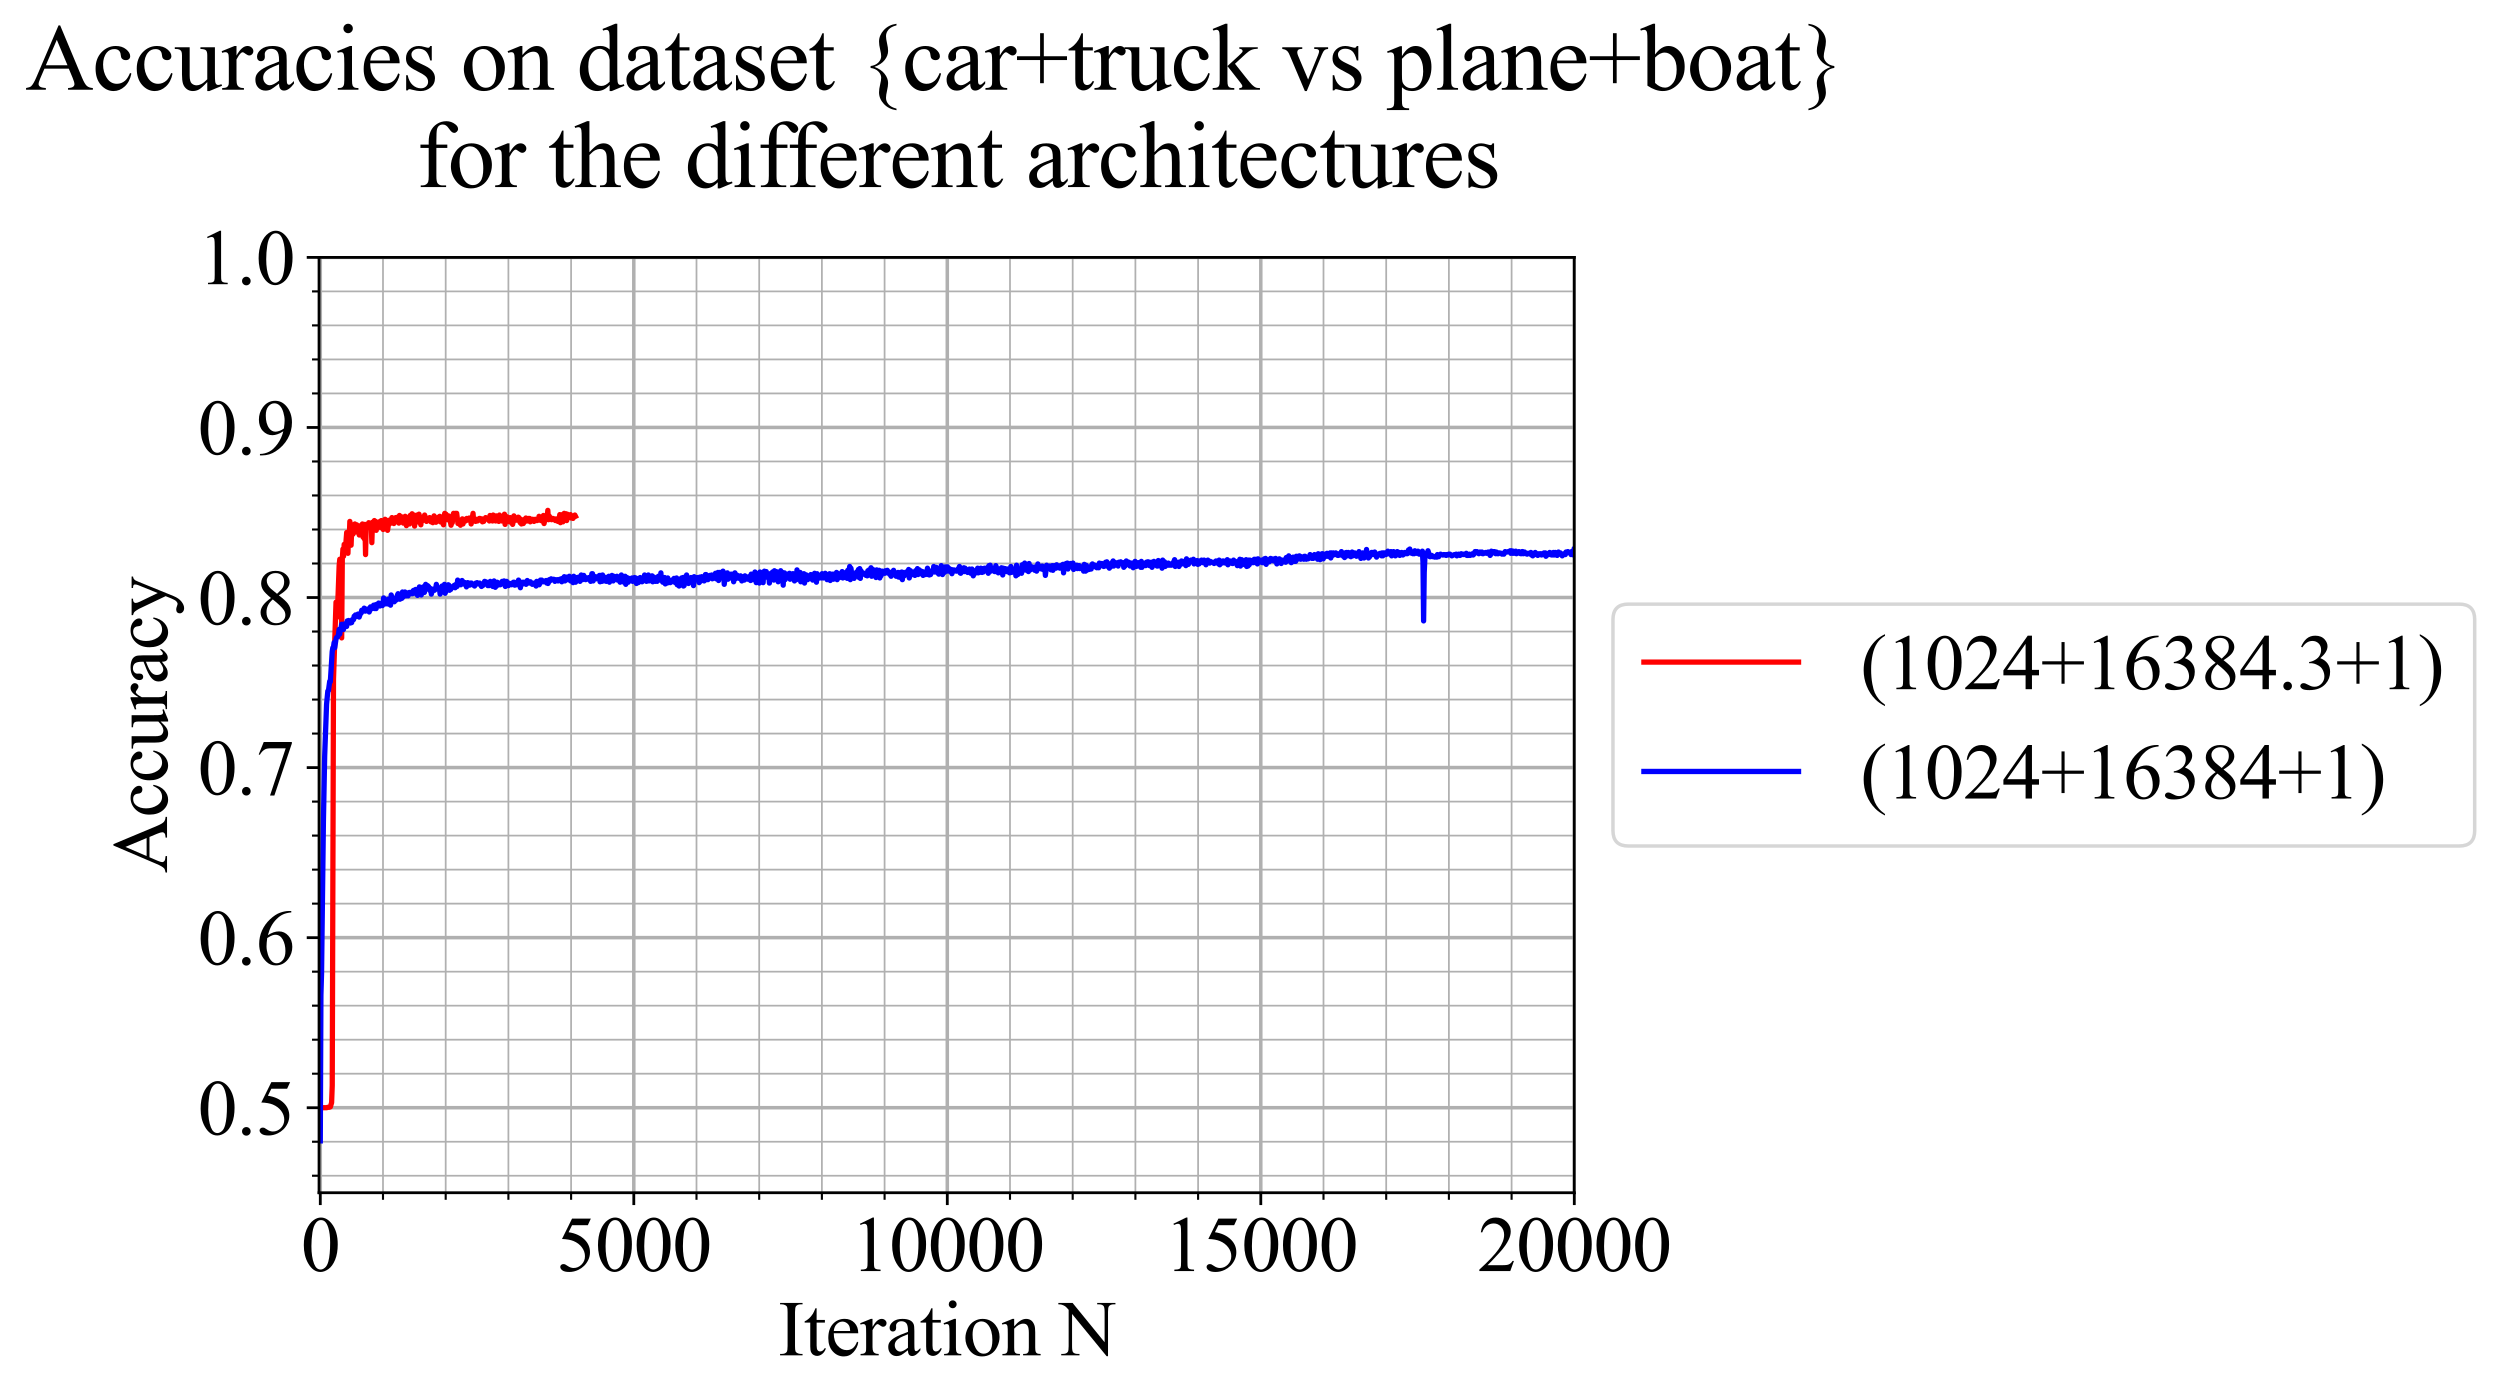 <?xml version="1.0" encoding="utf-8" standalone="no"?>
<!DOCTYPE svg PUBLIC "-//W3C//DTD SVG 1.1//EN"
  "http://www.w3.org/Graphics/SVG/1.1/DTD/svg11.dtd">
<svg xmlns:xlink="http://www.w3.org/1999/xlink" width="711.25pt" height="397.502pt" viewBox="0 0 711.25 397.502" xmlns="http://www.w3.org/2000/svg" version="1.1">
 <defs>
  <style type="text/css">*{stroke-linejoin: round; stroke-linecap: butt}</style>
 </defs>
 <g id="figure_1">
  <g id="patch_1">
   <path d="M 0 397.502 
L 711.25 397.502 
L 711.25 0 
L 0 0 
z
" style="fill: #ffffff"/>
  </g>
  <g id="axes_1">
   <g id="patch_2">
    <path d="M 90.767 339.338 
L 447.887 339.338 
L 447.887 73.226 
L 90.767 73.226 
z
" style="fill: #ffffff"/>
   </g>
   <g id="matplotlib.axis_1">
    <g id="xtick_1">
     <g id="line2d_1">
      <path d="M 91.124 339.338 
L 91.124 73.226 
" clip-path="url(#p30aad98e6b)" style="fill: none; stroke: #b0b0b0; stroke-linecap: square"/>
     </g>
     <g id="line2d_2">
      <defs>
       <path id="m43c2fc3d95" d="M 0 0 
L 0 3.5 
" style="stroke: #000000; stroke-width: 0.8"/>
      </defs>
      <g>
       <use xlink:href="#m43c2fc3d95" x="91.124" y="339.338" style="stroke: #000000; stroke-width: 0.8"/>
      </g>
     </g>
     <g id="text_1">
      <!-- 0 -->
      <g transform="translate(85.624 361.614) scale(0.22 -0.22)">
       <defs>
        <path id="TimesNewRomanPSMT-30" d="M 231 2094 
Q 231 2819 450 3342 
Q 669 3866 1031 4122 
Q 1313 4325 1613 4325 
Q 2100 4325 2488 3828 
Q 2972 3213 2972 2159 
Q 2972 1422 2759 906 
Q 2547 391 2217 158 
Q 1888 -75 1581 -75 
Q 975 -75 572 641 
Q 231 1244 231 2094 
z
M 844 2016 
Q 844 1141 1059 588 
Q 1238 122 1591 122 
Q 1759 122 1940 273 
Q 2122 425 2216 781 
Q 2359 1319 2359 2297 
Q 2359 3022 2209 3506 
Q 2097 3866 1919 4016 
Q 1791 4119 1609 4119 
Q 1397 4119 1231 3928 
Q 1006 3669 925 3112 
Q 844 2556 844 2016 
z
" transform="scale(0.016)"/>
       </defs>
       <use xlink:href="#TimesNewRomanPSMT-30"/>
      </g>
     </g>
    </g>
    <g id="xtick_2">
     <g id="line2d_3">
      <path d="M 180.315 339.338 
L 180.315 73.226 
" clip-path="url(#p30aad98e6b)" style="fill: none; stroke: #b0b0b0; stroke-linecap: square"/>
     </g>
     <g id="line2d_4">
      <g>
       <use xlink:href="#m43c2fc3d95" x="180.315" y="339.338" style="stroke: #000000; stroke-width: 0.8"/>
      </g>
     </g>
     <g id="text_2">
      <!-- 5000 -->
      <g transform="translate(158.315 361.614) scale(0.22 -0.22)">
       <defs>
        <path id="TimesNewRomanPSMT-35" d="M 2778 4238 
L 2534 3706 
L 1259 3706 
L 981 3138 
Q 1809 3016 2294 2522 
Q 2709 2097 2709 1522 
Q 2709 1188 2573 903 
Q 2438 619 2231 419 
Q 2025 219 1772 97 
Q 1413 -75 1034 -75 
Q 653 -75 479 54 
Q 306 184 306 341 
Q 306 428 378 495 
Q 450 563 559 563 
Q 641 563 702 538 
Q 763 513 909 409 
Q 1144 247 1384 247 
Q 1750 247 2026 523 
Q 2303 800 2303 1197 
Q 2303 1581 2056 1914 
Q 1809 2247 1375 2428 
Q 1034 2569 447 2591 
L 1259 4238 
L 2778 4238 
z
" transform="scale(0.016)"/>
       </defs>
       <use xlink:href="#TimesNewRomanPSMT-35"/>
       <use xlink:href="#TimesNewRomanPSMT-30" transform="translate(50 0)"/>
       <use xlink:href="#TimesNewRomanPSMT-30" transform="translate(100 0)"/>
       <use xlink:href="#TimesNewRomanPSMT-30" transform="translate(150 0)"/>
      </g>
     </g>
    </g>
    <g id="xtick_3">
     <g id="line2d_5">
      <path d="M 269.506 339.338 
L 269.506 73.226 
" clip-path="url(#p30aad98e6b)" style="fill: none; stroke: #b0b0b0; stroke-linecap: square"/>
     </g>
     <g id="line2d_6">
      <g>
       <use xlink:href="#m43c2fc3d95" x="269.506" y="339.338" style="stroke: #000000; stroke-width: 0.8"/>
      </g>
     </g>
     <g id="text_3">
      <!-- 10000 -->
      <g transform="translate(242.006 361.614) scale(0.22 -0.22)">
       <defs>
        <path id="TimesNewRomanPSMT-31" d="M 750 3822 
L 1781 4325 
L 1884 4325 
L 1884 747 
Q 1884 391 1914 303 
Q 1944 216 2037 169 
Q 2131 122 2419 116 
L 2419 0 
L 825 0 
L 825 116 
Q 1125 122 1212 167 
Q 1300 213 1334 289 
Q 1369 366 1369 747 
L 1369 3034 
Q 1369 3497 1338 3628 
Q 1316 3728 1258 3775 
Q 1200 3822 1119 3822 
Q 1003 3822 797 3725 
L 750 3822 
z
" transform="scale(0.016)"/>
       </defs>
       <use xlink:href="#TimesNewRomanPSMT-31"/>
       <use xlink:href="#TimesNewRomanPSMT-30" transform="translate(50 0)"/>
       <use xlink:href="#TimesNewRomanPSMT-30" transform="translate(100 0)"/>
       <use xlink:href="#TimesNewRomanPSMT-30" transform="translate(150 0)"/>
       <use xlink:href="#TimesNewRomanPSMT-30" transform="translate(200 0)"/>
      </g>
     </g>
    </g>
    <g id="xtick_4">
     <g id="line2d_7">
      <path d="M 358.696 339.338 
L 358.696 73.226 
" clip-path="url(#p30aad98e6b)" style="fill: none; stroke: #b0b0b0; stroke-linecap: square"/>
     </g>
     <g id="line2d_8">
      <g>
       <use xlink:href="#m43c2fc3d95" x="358.696" y="339.338" style="stroke: #000000; stroke-width: 0.8"/>
      </g>
     </g>
     <g id="text_4">
      <!-- 15000 -->
      <g transform="translate(331.196 361.614) scale(0.22 -0.22)">
       <use xlink:href="#TimesNewRomanPSMT-31"/>
       <use xlink:href="#TimesNewRomanPSMT-35" transform="translate(50 0)"/>
       <use xlink:href="#TimesNewRomanPSMT-30" transform="translate(100 0)"/>
       <use xlink:href="#TimesNewRomanPSMT-30" transform="translate(150 0)"/>
       <use xlink:href="#TimesNewRomanPSMT-30" transform="translate(200 0)"/>
      </g>
     </g>
    </g>
    <g id="xtick_5">
     <g id="line2d_9">
      <path d="M 447.887 339.338 
L 447.887 73.226 
" clip-path="url(#p30aad98e6b)" style="fill: none; stroke: #b0b0b0; stroke-linecap: square"/>
     </g>
     <g id="line2d_10">
      <g>
       <use xlink:href="#m43c2fc3d95" x="447.887" y="339.338" style="stroke: #000000; stroke-width: 0.8"/>
      </g>
     </g>
     <g id="text_5">
      <!-- 20000 -->
      <g transform="translate(420.387 361.614) scale(0.22 -0.22)">
       <defs>
        <path id="TimesNewRomanPSMT-32" d="M 2934 816 
L 2638 0 
L 138 0 
L 138 116 
Q 1241 1122 1691 1759 
Q 2141 2397 2141 2925 
Q 2141 3328 1894 3587 
Q 1647 3847 1303 3847 
Q 991 3847 742 3664 
Q 494 3481 375 3128 
L 259 3128 
Q 338 3706 661 4015 
Q 984 4325 1469 4325 
Q 1984 4325 2329 3994 
Q 2675 3663 2675 3213 
Q 2675 2891 2525 2569 
Q 2294 2063 1775 1497 
Q 997 647 803 472 
L 1909 472 
Q 2247 472 2383 497 
Q 2519 522 2628 598 
Q 2738 675 2819 816 
L 2934 816 
z
" transform="scale(0.016)"/>
       </defs>
       <use xlink:href="#TimesNewRomanPSMT-32"/>
       <use xlink:href="#TimesNewRomanPSMT-30" transform="translate(50 0)"/>
       <use xlink:href="#TimesNewRomanPSMT-30" transform="translate(100 0)"/>
       <use xlink:href="#TimesNewRomanPSMT-30" transform="translate(150 0)"/>
       <use xlink:href="#TimesNewRomanPSMT-30" transform="translate(200 0)"/>
      </g>
     </g>
    </g>
    <g id="xtick_6">
     <g id="line2d_11">
      <path d="M 108.962 339.338 
L 108.962 73.226 
" clip-path="url(#p30aad98e6b)" style="fill: none; stroke: #b0b0b0; stroke-width: 0.5; stroke-linecap: square"/>
     </g>
     <g id="line2d_12">
      <defs>
       <path id="m63911847ed" d="M 0 0 
L 0 2 
" style="stroke: #000000; stroke-width: 0.6"/>
      </defs>
      <g>
       <use xlink:href="#m63911847ed" x="108.962" y="339.338" style="stroke: #000000; stroke-width: 0.6"/>
      </g>
     </g>
    </g>
    <g id="xtick_7">
     <g id="line2d_13">
      <path d="M 126.8 339.338 
L 126.8 73.226 
" clip-path="url(#p30aad98e6b)" style="fill: none; stroke: #b0b0b0; stroke-width: 0.5; stroke-linecap: square"/>
     </g>
     <g id="line2d_14">
      <g>
       <use xlink:href="#m63911847ed" x="126.8" y="339.338" style="stroke: #000000; stroke-width: 0.6"/>
      </g>
     </g>
    </g>
    <g id="xtick_8">
     <g id="line2d_15">
      <path d="M 144.638 339.338 
L 144.638 73.226 
" clip-path="url(#p30aad98e6b)" style="fill: none; stroke: #b0b0b0; stroke-width: 0.5; stroke-linecap: square"/>
     </g>
     <g id="line2d_16">
      <g>
       <use xlink:href="#m63911847ed" x="144.638" y="339.338" style="stroke: #000000; stroke-width: 0.6"/>
      </g>
     </g>
    </g>
    <g id="xtick_9">
     <g id="line2d_17">
      <path d="M 162.477 339.338 
L 162.477 73.226 
" clip-path="url(#p30aad98e6b)" style="fill: none; stroke: #b0b0b0; stroke-width: 0.5; stroke-linecap: square"/>
     </g>
     <g id="line2d_18">
      <g>
       <use xlink:href="#m63911847ed" x="162.477" y="339.338" style="stroke: #000000; stroke-width: 0.6"/>
      </g>
     </g>
    </g>
    <g id="xtick_10">
     <g id="line2d_19">
      <path d="M 198.153 339.338 
L 198.153 73.226 
" clip-path="url(#p30aad98e6b)" style="fill: none; stroke: #b0b0b0; stroke-width: 0.5; stroke-linecap: square"/>
     </g>
     <g id="line2d_20">
      <g>
       <use xlink:href="#m63911847ed" x="198.153" y="339.338" style="stroke: #000000; stroke-width: 0.6"/>
      </g>
     </g>
    </g>
    <g id="xtick_11">
     <g id="line2d_21">
      <path d="M 215.991 339.338 
L 215.991 73.226 
" clip-path="url(#p30aad98e6b)" style="fill: none; stroke: #b0b0b0; stroke-width: 0.5; stroke-linecap: square"/>
     </g>
     <g id="line2d_22">
      <g>
       <use xlink:href="#m63911847ed" x="215.991" y="339.338" style="stroke: #000000; stroke-width: 0.6"/>
      </g>
     </g>
    </g>
    <g id="xtick_12">
     <g id="line2d_23">
      <path d="M 233.829 339.338 
L 233.829 73.226 
" clip-path="url(#p30aad98e6b)" style="fill: none; stroke: #b0b0b0; stroke-width: 0.5; stroke-linecap: square"/>
     </g>
     <g id="line2d_24">
      <g>
       <use xlink:href="#m63911847ed" x="233.829" y="339.338" style="stroke: #000000; stroke-width: 0.6"/>
      </g>
     </g>
    </g>
    <g id="xtick_13">
     <g id="line2d_25">
      <path d="M 251.667 339.338 
L 251.667 73.226 
" clip-path="url(#p30aad98e6b)" style="fill: none; stroke: #b0b0b0; stroke-width: 0.5; stroke-linecap: square"/>
     </g>
     <g id="line2d_26">
      <g>
       <use xlink:href="#m63911847ed" x="251.667" y="339.338" style="stroke: #000000; stroke-width: 0.6"/>
      </g>
     </g>
    </g>
    <g id="xtick_14">
     <g id="line2d_27">
      <path d="M 287.344 339.338 
L 287.344 73.226 
" clip-path="url(#p30aad98e6b)" style="fill: none; stroke: #b0b0b0; stroke-width: 0.5; stroke-linecap: square"/>
     </g>
     <g id="line2d_28">
      <g>
       <use xlink:href="#m63911847ed" x="287.344" y="339.338" style="stroke: #000000; stroke-width: 0.6"/>
      </g>
     </g>
    </g>
    <g id="xtick_15">
     <g id="line2d_29">
      <path d="M 305.182 339.338 
L 305.182 73.226 
" clip-path="url(#p30aad98e6b)" style="fill: none; stroke: #b0b0b0; stroke-width: 0.5; stroke-linecap: square"/>
     </g>
     <g id="line2d_30">
      <g>
       <use xlink:href="#m63911847ed" x="305.182" y="339.338" style="stroke: #000000; stroke-width: 0.6"/>
      </g>
     </g>
    </g>
    <g id="xtick_16">
     <g id="line2d_31">
      <path d="M 323.02 339.338 
L 323.02 73.226 
" clip-path="url(#p30aad98e6b)" style="fill: none; stroke: #b0b0b0; stroke-width: 0.5; stroke-linecap: square"/>
     </g>
     <g id="line2d_32">
      <g>
       <use xlink:href="#m63911847ed" x="323.02" y="339.338" style="stroke: #000000; stroke-width: 0.6"/>
      </g>
     </g>
    </g>
    <g id="xtick_17">
     <g id="line2d_33">
      <path d="M 340.858 339.338 
L 340.858 73.226 
" clip-path="url(#p30aad98e6b)" style="fill: none; stroke: #b0b0b0; stroke-width: 0.5; stroke-linecap: square"/>
     </g>
     <g id="line2d_34">
      <g>
       <use xlink:href="#m63911847ed" x="340.858" y="339.338" style="stroke: #000000; stroke-width: 0.6"/>
      </g>
     </g>
    </g>
    <g id="xtick_18">
     <g id="line2d_35">
      <path d="M 376.535 339.338 
L 376.535 73.226 
" clip-path="url(#p30aad98e6b)" style="fill: none; stroke: #b0b0b0; stroke-width: 0.5; stroke-linecap: square"/>
     </g>
     <g id="line2d_36">
      <g>
       <use xlink:href="#m63911847ed" x="376.535" y="339.338" style="stroke: #000000; stroke-width: 0.6"/>
      </g>
     </g>
    </g>
    <g id="xtick_19">
     <g id="line2d_37">
      <path d="M 394.373 339.338 
L 394.373 73.226 
" clip-path="url(#p30aad98e6b)" style="fill: none; stroke: #b0b0b0; stroke-width: 0.5; stroke-linecap: square"/>
     </g>
     <g id="line2d_38">
      <g>
       <use xlink:href="#m63911847ed" x="394.373" y="339.338" style="stroke: #000000; stroke-width: 0.6"/>
      </g>
     </g>
    </g>
    <g id="xtick_20">
     <g id="line2d_39">
      <path d="M 412.211 339.338 
L 412.211 73.226 
" clip-path="url(#p30aad98e6b)" style="fill: none; stroke: #b0b0b0; stroke-width: 0.5; stroke-linecap: square"/>
     </g>
     <g id="line2d_40">
      <g>
       <use xlink:href="#m63911847ed" x="412.211" y="339.338" style="stroke: #000000; stroke-width: 0.6"/>
      </g>
     </g>
    </g>
    <g id="xtick_21">
     <g id="line2d_41">
      <path d="M 430.049 339.338 
L 430.049 73.226 
" clip-path="url(#p30aad98e6b)" style="fill: none; stroke: #b0b0b0; stroke-width: 0.5; stroke-linecap: square"/>
     </g>
     <g id="line2d_42">
      <g>
       <use xlink:href="#m63911847ed" x="430.049" y="339.338" style="stroke: #000000; stroke-width: 0.6"/>
      </g>
     </g>
    </g>
    <g id="text_6">
     <!-- Iteration N -->
     <g transform="translate(221.374 385.596) scale(0.22 -0.22)">
      <defs>
       <path id="TimesNewRomanPSMT-49" d="M 1975 116 
L 1975 0 
L 159 0 
L 159 116 
L 309 116 
Q 572 116 691 269 
Q 766 369 766 750 
L 766 3488 
Q 766 3809 725 3913 
Q 694 3991 597 4047 
Q 459 4122 309 4122 
L 159 4122 
L 159 4238 
L 1975 4238 
L 1975 4122 
L 1822 4122 
Q 1563 4122 1444 3969 
Q 1366 3869 1366 3488 
L 1366 750 
Q 1366 428 1406 325 
Q 1438 247 1538 191 
Q 1672 116 1822 116 
L 1975 116 
z
" transform="scale(0.016)"/>
       <path id="TimesNewRomanPSMT-74" d="M 1031 3803 
L 1031 2863 
L 1700 2863 
L 1700 2644 
L 1031 2644 
L 1031 788 
Q 1031 509 1111 412 
Q 1191 316 1316 316 
Q 1419 316 1516 380 
Q 1613 444 1666 569 
L 1788 569 
Q 1678 263 1478 108 
Q 1278 -47 1066 -47 
Q 922 -47 784 33 
Q 647 113 581 261 
Q 516 409 516 719 
L 516 2644 
L 63 2644 
L 63 2747 
Q 234 2816 414 2980 
Q 594 3144 734 3369 
Q 806 3488 934 3803 
L 1031 3803 
z
" transform="scale(0.016)"/>
       <path id="TimesNewRomanPSMT-65" d="M 681 1784 
Q 678 1147 991 784 
Q 1303 422 1725 422 
Q 2006 422 2214 576 
Q 2422 731 2563 1106 
L 2659 1044 
Q 2594 616 2278 264 
Q 1963 -88 1488 -88 
Q 972 -88 605 314 
Q 238 716 238 1394 
Q 238 2128 614 2539 
Q 991 2950 1559 2950 
Q 2041 2950 2350 2633 
Q 2659 2316 2659 1784 
L 681 1784 
z
M 681 1966 
L 2006 1966 
Q 1991 2241 1941 2353 
Q 1863 2528 1708 2628 
Q 1553 2728 1384 2728 
Q 1125 2728 920 2526 
Q 716 2325 681 1966 
z
" transform="scale(0.016)"/>
       <path id="TimesNewRomanPSMT-72" d="M 1038 2947 
L 1038 2303 
Q 1397 2947 1775 2947 
Q 1947 2947 2059 2842 
Q 2172 2738 2172 2600 
Q 2172 2478 2090 2393 
Q 2009 2309 1897 2309 
Q 1788 2309 1652 2417 
Q 1516 2525 1450 2525 
Q 1394 2525 1328 2463 
Q 1188 2334 1038 2041 
L 1038 669 
Q 1038 431 1097 309 
Q 1138 225 1241 169 
Q 1344 113 1538 113 
L 1538 0 
L 72 0 
L 72 113 
Q 291 113 397 181 
Q 475 231 506 341 
Q 522 394 522 644 
L 522 1753 
Q 522 2253 501 2348 
Q 481 2444 426 2487 
Q 372 2531 291 2531 
Q 194 2531 72 2484 
L 41 2597 
L 906 2947 
L 1038 2947 
z
" transform="scale(0.016)"/>
       <path id="TimesNewRomanPSMT-61" d="M 1822 413 
Q 1381 72 1269 19 
Q 1100 -59 909 -59 
Q 613 -59 420 144 
Q 228 347 228 678 
Q 228 888 322 1041 
Q 450 1253 767 1440 
Q 1084 1628 1822 1897 
L 1822 2009 
Q 1822 2438 1686 2597 
Q 1550 2756 1291 2756 
Q 1094 2756 978 2650 
Q 859 2544 859 2406 
L 866 2225 
Q 866 2081 792 2003 
Q 719 1925 600 1925 
Q 484 1925 411 2006 
Q 338 2088 338 2228 
Q 338 2497 613 2722 
Q 888 2947 1384 2947 
Q 1766 2947 2009 2819 
Q 2194 2722 2281 2516 
Q 2338 2381 2338 1966 
L 2338 994 
Q 2338 584 2353 492 
Q 2369 400 2405 369 
Q 2441 338 2488 338 
Q 2538 338 2575 359 
Q 2641 400 2828 588 
L 2828 413 
Q 2478 -56 2159 -56 
Q 2006 -56 1915 50 
Q 1825 156 1822 413 
z
M 1822 616 
L 1822 1706 
Q 1350 1519 1213 1441 
Q 966 1303 859 1153 
Q 753 1003 753 825 
Q 753 600 887 451 
Q 1022 303 1197 303 
Q 1434 303 1822 616 
z
" transform="scale(0.016)"/>
       <path id="TimesNewRomanPSMT-69" d="M 928 4444 
Q 1059 4444 1151 4351 
Q 1244 4259 1244 4128 
Q 1244 3997 1151 3903 
Q 1059 3809 928 3809 
Q 797 3809 703 3903 
Q 609 3997 609 4128 
Q 609 4259 701 4351 
Q 794 4444 928 4444 
z
M 1188 2947 
L 1188 647 
Q 1188 378 1227 289 
Q 1266 200 1342 156 
Q 1419 113 1622 113 
L 1622 0 
L 231 0 
L 231 113 
Q 441 113 512 153 
Q 584 194 626 287 
Q 669 381 669 647 
L 669 1750 
Q 669 2216 641 2353 
Q 619 2453 572 2492 
Q 525 2531 444 2531 
Q 356 2531 231 2484 
L 188 2597 
L 1050 2947 
L 1188 2947 
z
" transform="scale(0.016)"/>
       <path id="TimesNewRomanPSMT-6f" d="M 1600 2947 
Q 2250 2947 2644 2453 
Q 2978 2031 2978 1484 
Q 2978 1100 2793 706 
Q 2609 313 2286 112 
Q 1963 -88 1566 -88 
Q 919 -88 538 428 
Q 216 863 216 1403 
Q 216 1797 411 2186 
Q 606 2575 925 2761 
Q 1244 2947 1600 2947 
z
M 1503 2744 
Q 1338 2744 1170 2645 
Q 1003 2547 900 2300 
Q 797 2053 797 1666 
Q 797 1041 1045 587 
Q 1294 134 1700 134 
Q 2003 134 2200 384 
Q 2397 634 2397 1244 
Q 2397 2006 2069 2444 
Q 1847 2744 1503 2744 
z
" transform="scale(0.016)"/>
       <path id="TimesNewRomanPSMT-6e" d="M 1034 2341 
Q 1538 2947 1994 2947 
Q 2228 2947 2397 2830 
Q 2566 2713 2666 2444 
Q 2734 2256 2734 1869 
L 2734 647 
Q 2734 375 2778 278 
Q 2813 200 2889 156 
Q 2966 113 3172 113 
L 3172 0 
L 1756 0 
L 1756 113 
L 1816 113 
Q 2016 113 2095 173 
Q 2175 234 2206 353 
Q 2219 400 2219 647 
L 2219 1819 
Q 2219 2209 2117 2386 
Q 2016 2563 1775 2563 
Q 1403 2563 1034 2156 
L 1034 647 
Q 1034 356 1069 288 
Q 1113 197 1189 155 
Q 1266 113 1500 113 
L 1500 0 
L 84 0 
L 84 113 
L 147 113 
Q 366 113 442 223 
Q 519 334 519 647 
L 519 1709 
Q 519 2225 495 2337 
Q 472 2450 423 2490 
Q 375 2531 294 2531 
Q 206 2531 84 2484 
L 38 2597 
L 900 2947 
L 1034 2947 
L 1034 2341 
z
" transform="scale(0.016)"/>
       <path id="TimesNewRomanPSMT-20" transform="scale(0.016)"/>
       <path id="TimesNewRomanPSMT-4e" d="M -84 4238 
L 1066 4238 
L 3656 1059 
L 3656 3503 
Q 3656 3894 3569 3991 
Q 3453 4122 3203 4122 
L 3056 4122 
L 3056 4238 
L 4531 4238 
L 4531 4122 
L 4381 4122 
Q 4113 4122 4000 3959 
Q 3931 3859 3931 3503 
L 3931 -69 
L 3819 -69 
L 1025 3344 
L 1025 734 
Q 1025 344 1109 247 
Q 1228 116 1475 116 
L 1625 116 
L 1625 0 
L 150 0 
L 150 116 
L 297 116 
Q 569 116 681 278 
Q 750 378 750 734 
L 750 3681 
Q 566 3897 470 3965 
Q 375 4034 191 4094 
Q 100 4122 -84 4122 
L -84 4238 
z
" transform="scale(0.016)"/>
      </defs>
      <use xlink:href="#TimesNewRomanPSMT-49"/>
      <use xlink:href="#TimesNewRomanPSMT-74" transform="translate(33.301 0)"/>
      <use xlink:href="#TimesNewRomanPSMT-65" transform="translate(61.084 0)"/>
      <use xlink:href="#TimesNewRomanPSMT-72" transform="translate(105.469 0)"/>
      <use xlink:href="#TimesNewRomanPSMT-61" transform="translate(138.77 0)"/>
      <use xlink:href="#TimesNewRomanPSMT-74" transform="translate(183.154 0)"/>
      <use xlink:href="#TimesNewRomanPSMT-69" transform="translate(210.938 0)"/>
      <use xlink:href="#TimesNewRomanPSMT-6f" transform="translate(238.721 0)"/>
      <use xlink:href="#TimesNewRomanPSMT-6e" transform="translate(288.721 0)"/>
      <use xlink:href="#TimesNewRomanPSMT-20" transform="translate(338.721 0)"/>
      <use xlink:href="#TimesNewRomanPSMT-4e" transform="translate(363.721 0)"/>
     </g>
    </g>
   </g>
   <g id="matplotlib.axis_2">
    <g id="ytick_1">
     <g id="line2d_43">
      <path d="M 90.767 315.146 
L 447.887 315.146 
" clip-path="url(#p30aad98e6b)" style="fill: none; stroke: #b0b0b0; stroke-linecap: square"/>
     </g>
     <g id="line2d_44">
      <defs>
       <path id="mf2118ce9c1" d="M 0 0 
L -3.5 0 
" style="stroke: #000000; stroke-width: 0.8"/>
      </defs>
      <g>
       <use xlink:href="#mf2118ce9c1" x="90.767" y="315.146" style="stroke: #000000; stroke-width: 0.8"/>
      </g>
     </g>
     <g id="text_7">
      <!-- 0.5 -->
      <g transform="translate(56.267 322.784) scale(0.22 -0.22)">
       <defs>
        <path id="TimesNewRomanPSMT-2e" d="M 800 606 
Q 947 606 1047 504 
Q 1147 403 1147 259 
Q 1147 116 1045 14 
Q 944 -88 800 -88 
Q 656 -88 554 14 
Q 453 116 453 259 
Q 453 406 554 506 
Q 656 606 800 606 
z
" transform="scale(0.016)"/>
       </defs>
       <use xlink:href="#TimesNewRomanPSMT-30"/>
       <use xlink:href="#TimesNewRomanPSMT-2e" transform="translate(50 0)"/>
       <use xlink:href="#TimesNewRomanPSMT-35" transform="translate(75 0)"/>
      </g>
     </g>
    </g>
    <g id="ytick_2">
     <g id="line2d_45">
      <path d="M 90.767 266.762 
L 447.887 266.762 
" clip-path="url(#p30aad98e6b)" style="fill: none; stroke: #b0b0b0; stroke-linecap: square"/>
     </g>
     <g id="line2d_46">
      <g>
       <use xlink:href="#mf2118ce9c1" x="90.767" y="266.762" style="stroke: #000000; stroke-width: 0.8"/>
      </g>
     </g>
     <g id="text_8">
      <!-- 0.6 -->
      <g transform="translate(56.267 274.4) scale(0.22 -0.22)">
       <defs>
        <path id="TimesNewRomanPSMT-36" d="M 2869 4325 
L 2869 4209 
Q 2456 4169 2195 4045 
Q 1934 3922 1679 3669 
Q 1425 3416 1258 3105 
Q 1091 2794 978 2366 
Q 1428 2675 1881 2675 
Q 2316 2675 2634 2325 
Q 2953 1975 2953 1425 
Q 2953 894 2631 456 
Q 2244 -75 1606 -75 
Q 1172 -75 869 213 
Q 275 772 275 1663 
Q 275 2231 503 2743 
Q 731 3256 1154 3653 
Q 1578 4050 1965 4187 
Q 2353 4325 2688 4325 
L 2869 4325 
z
M 925 2138 
Q 869 1716 869 1456 
Q 869 1156 980 804 
Q 1091 453 1309 247 
Q 1469 100 1697 100 
Q 1969 100 2183 356 
Q 2397 613 2397 1088 
Q 2397 1622 2184 2012 
Q 1972 2403 1581 2403 
Q 1463 2403 1327 2353 
Q 1191 2303 925 2138 
z
" transform="scale(0.016)"/>
       </defs>
       <use xlink:href="#TimesNewRomanPSMT-30"/>
       <use xlink:href="#TimesNewRomanPSMT-2e" transform="translate(50 0)"/>
       <use xlink:href="#TimesNewRomanPSMT-36" transform="translate(75 0)"/>
      </g>
     </g>
    </g>
    <g id="ytick_3">
     <g id="line2d_47">
      <path d="M 90.767 218.378 
L 447.887 218.378 
" clip-path="url(#p30aad98e6b)" style="fill: none; stroke: #b0b0b0; stroke-linecap: square"/>
     </g>
     <g id="line2d_48">
      <g>
       <use xlink:href="#mf2118ce9c1" x="90.767" y="218.378" style="stroke: #000000; stroke-width: 0.8"/>
      </g>
     </g>
     <g id="text_9">
      <!-- 0.7 -->
      <g transform="translate(56.267 226.016) scale(0.22 -0.22)">
       <defs>
        <path id="TimesNewRomanPSMT-37" d="M 644 4238 
L 2916 4238 
L 2916 4119 
L 1503 -88 
L 1153 -88 
L 2419 3728 
L 1253 3728 
Q 900 3728 750 3644 
Q 488 3500 328 3200 
L 238 3234 
L 644 4238 
z
" transform="scale(0.016)"/>
       </defs>
       <use xlink:href="#TimesNewRomanPSMT-30"/>
       <use xlink:href="#TimesNewRomanPSMT-2e" transform="translate(50 0)"/>
       <use xlink:href="#TimesNewRomanPSMT-37" transform="translate(75 0)"/>
      </g>
     </g>
    </g>
    <g id="ytick_4">
     <g id="line2d_49">
      <path d="M 90.767 169.994 
L 447.887 169.994 
" clip-path="url(#p30aad98e6b)" style="fill: none; stroke: #b0b0b0; stroke-linecap: square"/>
     </g>
     <g id="line2d_50">
      <g>
       <use xlink:href="#mf2118ce9c1" x="90.767" y="169.994" style="stroke: #000000; stroke-width: 0.8"/>
      </g>
     </g>
     <g id="text_10">
      <!-- 0.8 -->
      <g transform="translate(56.267 177.632) scale(0.22 -0.22)">
       <defs>
        <path id="TimesNewRomanPSMT-38" d="M 1228 2134 
Q 725 2547 579 2797 
Q 434 3047 434 3316 
Q 434 3728 753 4026 
Q 1072 4325 1600 4325 
Q 2113 4325 2425 4047 
Q 2738 3769 2738 3413 
Q 2738 3175 2569 2928 
Q 2400 2681 1866 2347 
Q 2416 1922 2594 1678 
Q 2831 1359 2831 1006 
Q 2831 559 2490 242 
Q 2150 -75 1597 -75 
Q 994 -75 656 303 
Q 388 606 388 966 
Q 388 1247 577 1523 
Q 766 1800 1228 2134 
z
M 1719 2469 
Q 2094 2806 2194 3001 
Q 2294 3197 2294 3444 
Q 2294 3772 2109 3958 
Q 1925 4144 1606 4144 
Q 1288 4144 1088 3959 
Q 888 3775 888 3528 
Q 888 3366 970 3203 
Q 1053 3041 1206 2894 
L 1719 2469 
z
M 1375 2016 
Q 1116 1797 991 1539 
Q 866 1281 866 981 
Q 866 578 1086 336 
Q 1306 94 1647 94 
Q 1984 94 2187 284 
Q 2391 475 2391 747 
Q 2391 972 2272 1150 
Q 2050 1481 1375 2016 
z
" transform="scale(0.016)"/>
       </defs>
       <use xlink:href="#TimesNewRomanPSMT-30"/>
       <use xlink:href="#TimesNewRomanPSMT-2e" transform="translate(50 0)"/>
       <use xlink:href="#TimesNewRomanPSMT-38" transform="translate(75 0)"/>
      </g>
     </g>
    </g>
    <g id="ytick_5">
     <g id="line2d_51">
      <path d="M 90.767 121.61 
L 447.887 121.61 
" clip-path="url(#p30aad98e6b)" style="fill: none; stroke: #b0b0b0; stroke-linecap: square"/>
     </g>
     <g id="line2d_52">
      <g>
       <use xlink:href="#mf2118ce9c1" x="90.767" y="121.61" style="stroke: #000000; stroke-width: 0.8"/>
      </g>
     </g>
     <g id="text_11">
      <!-- 0.9 -->
      <g transform="translate(56.267 129.248) scale(0.22 -0.22)">
       <defs>
        <path id="TimesNewRomanPSMT-39" d="M 338 -88 
L 338 28 
Q 744 34 1094 217 
Q 1444 400 1770 856 
Q 2097 1313 2225 1859 
Q 1734 1544 1338 1544 
Q 891 1544 572 1889 
Q 253 2234 253 2806 
Q 253 3363 572 3797 
Q 956 4325 1575 4325 
Q 2097 4325 2469 3894 
Q 2925 3359 2925 2575 
Q 2925 1869 2578 1258 
Q 2231 647 1613 244 
Q 1109 -88 516 -88 
L 338 -88 
z
M 2275 2091 
Q 2331 2497 2331 2741 
Q 2331 3044 2228 3395 
Q 2125 3747 1936 3934 
Q 1747 4122 1506 4122 
Q 1228 4122 1018 3872 
Q 809 3622 809 3128 
Q 809 2469 1088 2097 
Q 1291 1828 1588 1828 
Q 1731 1828 1928 1897 
Q 2125 1966 2275 2091 
z
" transform="scale(0.016)"/>
       </defs>
       <use xlink:href="#TimesNewRomanPSMT-30"/>
       <use xlink:href="#TimesNewRomanPSMT-2e" transform="translate(50 0)"/>
       <use xlink:href="#TimesNewRomanPSMT-39" transform="translate(75 0)"/>
      </g>
     </g>
    </g>
    <g id="ytick_6">
     <g id="line2d_53">
      <path d="M 90.767 73.226 
L 447.887 73.226 
" clip-path="url(#p30aad98e6b)" style="fill: none; stroke: #b0b0b0; stroke-linecap: square"/>
     </g>
     <g id="line2d_54">
      <g>
       <use xlink:href="#mf2118ce9c1" x="90.767" y="73.226" style="stroke: #000000; stroke-width: 0.8"/>
      </g>
     </g>
     <g id="text_12">
      <!-- 1.0 -->
      <g transform="translate(56.267 80.864) scale(0.22 -0.22)">
       <use xlink:href="#TimesNewRomanPSMT-31"/>
       <use xlink:href="#TimesNewRomanPSMT-2e" transform="translate(50 0)"/>
       <use xlink:href="#TimesNewRomanPSMT-30" transform="translate(75 0)"/>
      </g>
     </g>
    </g>
    <g id="ytick_7">
     <g id="line2d_55">
      <path d="M 90.767 334.5 
L 447.887 334.5 
" clip-path="url(#p30aad98e6b)" style="fill: none; stroke: #b0b0b0; stroke-width: 0.5; stroke-linecap: square"/>
     </g>
     <g id="line2d_56">
      <defs>
       <path id="m8d8cd4af2c" d="M 0 0 
L -2 0 
" style="stroke: #000000; stroke-width: 0.6"/>
      </defs>
      <g>
       <use xlink:href="#m8d8cd4af2c" x="90.767" y="334.5" style="stroke: #000000; stroke-width: 0.6"/>
      </g>
     </g>
    </g>
    <g id="ytick_8">
     <g id="line2d_57">
      <path d="M 90.767 324.823 
L 447.887 324.823 
" clip-path="url(#p30aad98e6b)" style="fill: none; stroke: #b0b0b0; stroke-width: 0.5; stroke-linecap: square"/>
     </g>
     <g id="line2d_58">
      <g>
       <use xlink:href="#m8d8cd4af2c" x="90.767" y="324.823" style="stroke: #000000; stroke-width: 0.6"/>
      </g>
     </g>
    </g>
    <g id="ytick_9">
     <g id="line2d_59">
      <path d="M 90.767 305.469 
L 447.887 305.469 
" clip-path="url(#p30aad98e6b)" style="fill: none; stroke: #b0b0b0; stroke-width: 0.5; stroke-linecap: square"/>
     </g>
     <g id="line2d_60">
      <g>
       <use xlink:href="#m8d8cd4af2c" x="90.767" y="305.469" style="stroke: #000000; stroke-width: 0.6"/>
      </g>
     </g>
    </g>
    <g id="ytick_10">
     <g id="line2d_61">
      <path d="M 90.767 295.792 
L 447.887 295.792 
" clip-path="url(#p30aad98e6b)" style="fill: none; stroke: #b0b0b0; stroke-width: 0.5; stroke-linecap: square"/>
     </g>
     <g id="line2d_62">
      <g>
       <use xlink:href="#m8d8cd4af2c" x="90.767" y="295.792" style="stroke: #000000; stroke-width: 0.6"/>
      </g>
     </g>
    </g>
    <g id="ytick_11">
     <g id="line2d_63">
      <path d="M 90.767 286.116 
L 447.887 286.116 
" clip-path="url(#p30aad98e6b)" style="fill: none; stroke: #b0b0b0; stroke-width: 0.5; stroke-linecap: square"/>
     </g>
     <g id="line2d_64">
      <g>
       <use xlink:href="#m8d8cd4af2c" x="90.767" y="286.116" style="stroke: #000000; stroke-width: 0.6"/>
      </g>
     </g>
    </g>
    <g id="ytick_12">
     <g id="line2d_65">
      <path d="M 90.767 276.439 
L 447.887 276.439 
" clip-path="url(#p30aad98e6b)" style="fill: none; stroke: #b0b0b0; stroke-width: 0.5; stroke-linecap: square"/>
     </g>
     <g id="line2d_66">
      <g>
       <use xlink:href="#m8d8cd4af2c" x="90.767" y="276.439" style="stroke: #000000; stroke-width: 0.6"/>
      </g>
     </g>
    </g>
    <g id="ytick_13">
     <g id="line2d_67">
      <path d="M 90.767 257.085 
L 447.887 257.085 
" clip-path="url(#p30aad98e6b)" style="fill: none; stroke: #b0b0b0; stroke-width: 0.5; stroke-linecap: square"/>
     </g>
     <g id="line2d_68">
      <g>
       <use xlink:href="#m8d8cd4af2c" x="90.767" y="257.085" style="stroke: #000000; stroke-width: 0.6"/>
      </g>
     </g>
    </g>
    <g id="ytick_14">
     <g id="line2d_69">
      <path d="M 90.767 247.408 
L 447.887 247.408 
" clip-path="url(#p30aad98e6b)" style="fill: none; stroke: #b0b0b0; stroke-width: 0.5; stroke-linecap: square"/>
     </g>
     <g id="line2d_70">
      <g>
       <use xlink:href="#m8d8cd4af2c" x="90.767" y="247.408" style="stroke: #000000; stroke-width: 0.6"/>
      </g>
     </g>
    </g>
    <g id="ytick_15">
     <g id="line2d_71">
      <path d="M 90.767 237.732 
L 447.887 237.732 
" clip-path="url(#p30aad98e6b)" style="fill: none; stroke: #b0b0b0; stroke-width: 0.5; stroke-linecap: square"/>
     </g>
     <g id="line2d_72">
      <g>
       <use xlink:href="#m8d8cd4af2c" x="90.767" y="237.732" style="stroke: #000000; stroke-width: 0.6"/>
      </g>
     </g>
    </g>
    <g id="ytick_16">
     <g id="line2d_73">
      <path d="M 90.767 228.055 
L 447.887 228.055 
" clip-path="url(#p30aad98e6b)" style="fill: none; stroke: #b0b0b0; stroke-width: 0.5; stroke-linecap: square"/>
     </g>
     <g id="line2d_74">
      <g>
       <use xlink:href="#m8d8cd4af2c" x="90.767" y="228.055" style="stroke: #000000; stroke-width: 0.6"/>
      </g>
     </g>
    </g>
    <g id="ytick_17">
     <g id="line2d_75">
      <path d="M 90.767 208.701 
L 447.887 208.701 
" clip-path="url(#p30aad98e6b)" style="fill: none; stroke: #b0b0b0; stroke-width: 0.5; stroke-linecap: square"/>
     </g>
     <g id="line2d_76">
      <g>
       <use xlink:href="#m8d8cd4af2c" x="90.767" y="208.701" style="stroke: #000000; stroke-width: 0.6"/>
      </g>
     </g>
    </g>
    <g id="ytick_18">
     <g id="line2d_77">
      <path d="M 90.767 199.024 
L 447.887 199.024 
" clip-path="url(#p30aad98e6b)" style="fill: none; stroke: #b0b0b0; stroke-width: 0.5; stroke-linecap: square"/>
     </g>
     <g id="line2d_78">
      <g>
       <use xlink:href="#m8d8cd4af2c" x="90.767" y="199.024" style="stroke: #000000; stroke-width: 0.6"/>
      </g>
     </g>
    </g>
    <g id="ytick_19">
     <g id="line2d_79">
      <path d="M 90.767 189.348 
L 447.887 189.348 
" clip-path="url(#p30aad98e6b)" style="fill: none; stroke: #b0b0b0; stroke-width: 0.5; stroke-linecap: square"/>
     </g>
     <g id="line2d_80">
      <g>
       <use xlink:href="#m8d8cd4af2c" x="90.767" y="189.348" style="stroke: #000000; stroke-width: 0.6"/>
      </g>
     </g>
    </g>
    <g id="ytick_20">
     <g id="line2d_81">
      <path d="M 90.767 179.671 
L 447.887 179.671 
" clip-path="url(#p30aad98e6b)" style="fill: none; stroke: #b0b0b0; stroke-width: 0.5; stroke-linecap: square"/>
     </g>
     <g id="line2d_82">
      <g>
       <use xlink:href="#m8d8cd4af2c" x="90.767" y="179.671" style="stroke: #000000; stroke-width: 0.6"/>
      </g>
     </g>
    </g>
    <g id="ytick_21">
     <g id="line2d_83">
      <path d="M 90.767 160.317 
L 447.887 160.317 
" clip-path="url(#p30aad98e6b)" style="fill: none; stroke: #b0b0b0; stroke-width: 0.5; stroke-linecap: square"/>
     </g>
     <g id="line2d_84">
      <g>
       <use xlink:href="#m8d8cd4af2c" x="90.767" y="160.317" style="stroke: #000000; stroke-width: 0.6"/>
      </g>
     </g>
    </g>
    <g id="ytick_22">
     <g id="line2d_85">
      <path d="M 90.767 150.64 
L 447.887 150.64 
" clip-path="url(#p30aad98e6b)" style="fill: none; stroke: #b0b0b0; stroke-width: 0.5; stroke-linecap: square"/>
     </g>
     <g id="line2d_86">
      <g>
       <use xlink:href="#m8d8cd4af2c" x="90.767" y="150.64" style="stroke: #000000; stroke-width: 0.6"/>
      </g>
     </g>
    </g>
    <g id="ytick_23">
     <g id="line2d_87">
      <path d="M 90.767 140.964 
L 447.887 140.964 
" clip-path="url(#p30aad98e6b)" style="fill: none; stroke: #b0b0b0; stroke-width: 0.5; stroke-linecap: square"/>
     </g>
     <g id="line2d_88">
      <g>
       <use xlink:href="#m8d8cd4af2c" x="90.767" y="140.964" style="stroke: #000000; stroke-width: 0.6"/>
      </g>
     </g>
    </g>
    <g id="ytick_24">
     <g id="line2d_89">
      <path d="M 90.767 131.287 
L 447.887 131.287 
" clip-path="url(#p30aad98e6b)" style="fill: none; stroke: #b0b0b0; stroke-width: 0.5; stroke-linecap: square"/>
     </g>
     <g id="line2d_90">
      <g>
       <use xlink:href="#m8d8cd4af2c" x="90.767" y="131.287" style="stroke: #000000; stroke-width: 0.6"/>
      </g>
     </g>
    </g>
    <g id="ytick_25">
     <g id="line2d_91">
      <path d="M 90.767 111.933 
L 447.887 111.933 
" clip-path="url(#p30aad98e6b)" style="fill: none; stroke: #b0b0b0; stroke-width: 0.5; stroke-linecap: square"/>
     </g>
     <g id="line2d_92">
      <g>
       <use xlink:href="#m8d8cd4af2c" x="90.767" y="111.933" style="stroke: #000000; stroke-width: 0.6"/>
      </g>
     </g>
    </g>
    <g id="ytick_26">
     <g id="line2d_93">
      <path d="M 90.767 102.256 
L 447.887 102.256 
" clip-path="url(#p30aad98e6b)" style="fill: none; stroke: #b0b0b0; stroke-width: 0.5; stroke-linecap: square"/>
     </g>
     <g id="line2d_94">
      <g>
       <use xlink:href="#m8d8cd4af2c" x="90.767" y="102.256" style="stroke: #000000; stroke-width: 0.6"/>
      </g>
     </g>
    </g>
    <g id="ytick_27">
     <g id="line2d_95">
      <path d="M 90.767 92.58 
L 447.887 92.58 
" clip-path="url(#p30aad98e6b)" style="fill: none; stroke: #b0b0b0; stroke-width: 0.5; stroke-linecap: square"/>
     </g>
     <g id="line2d_96">
      <g>
       <use xlink:href="#m8d8cd4af2c" x="90.767" y="92.58" style="stroke: #000000; stroke-width: 0.6"/>
      </g>
     </g>
    </g>
    <g id="ytick_28">
     <g id="line2d_97">
      <path d="M 90.767 82.903 
L 447.887 82.903 
" clip-path="url(#p30aad98e6b)" style="fill: none; stroke: #b0b0b0; stroke-width: 0.5; stroke-linecap: square"/>
     </g>
     <g id="line2d_98">
      <g>
       <use xlink:href="#m8d8cd4af2c" x="90.767" y="82.903" style="stroke: #000000; stroke-width: 0.6"/>
      </g>
     </g>
    </g>
    <g id="text_13">
     <!-- Accuracy -->
     <g transform="translate(47.52 248.421) rotate(-90) scale(0.22 -0.22)">
      <defs>
       <path id="TimesNewRomanPSMT-41" d="M 2928 1419 
L 1288 1419 
L 1000 750 
Q 894 503 894 381 
Q 894 284 986 211 
Q 1078 138 1384 116 
L 1384 0 
L 50 0 
L 50 116 
Q 316 163 394 238 
Q 553 388 747 847 
L 2238 4334 
L 2347 4334 
L 3822 809 
Q 4000 384 4145 257 
Q 4291 131 4550 116 
L 4550 0 
L 2878 0 
L 2878 116 
Q 3131 128 3220 200 
Q 3309 272 3309 375 
Q 3309 513 3184 809 
L 2928 1419 
z
M 2841 1650 
L 2122 3363 
L 1384 1650 
L 2841 1650 
z
" transform="scale(0.016)"/>
       <path id="TimesNewRomanPSMT-63" d="M 2631 1088 
Q 2516 522 2178 217 
Q 1841 -88 1431 -88 
Q 944 -88 581 321 
Q 219 731 219 1428 
Q 219 2103 620 2525 
Q 1022 2947 1584 2947 
Q 2006 2947 2278 2723 
Q 2550 2500 2550 2259 
Q 2550 2141 2473 2067 
Q 2397 1994 2259 1994 
Q 2075 1994 1981 2113 
Q 1928 2178 1911 2362 
Q 1894 2547 1784 2644 
Q 1675 2738 1481 2738 
Q 1169 2738 978 2506 
Q 725 2200 725 1697 
Q 725 1184 976 792 
Q 1228 400 1656 400 
Q 1963 400 2206 609 
Q 2378 753 2541 1131 
L 2631 1088 
z
" transform="scale(0.016)"/>
       <path id="TimesNewRomanPSMT-75" d="M 2709 2863 
L 2709 1128 
Q 2709 631 2732 520 
Q 2756 409 2807 365 
Q 2859 322 2928 322 
Q 3025 322 3147 375 
L 3191 266 
L 2334 -88 
L 2194 -88 
L 2194 519 
Q 1825 119 1631 15 
Q 1438 -88 1222 -88 
Q 981 -88 804 51 
Q 628 191 559 409 
Q 491 628 491 1028 
L 491 2306 
Q 491 2509 447 2587 
Q 403 2666 317 2708 
Q 231 2750 6 2747 
L 6 2863 
L 1009 2863 
L 1009 947 
Q 1009 547 1148 422 
Q 1288 297 1484 297 
Q 1619 297 1789 381 
Q 1959 466 2194 703 
L 2194 2325 
Q 2194 2569 2105 2655 
Q 2016 2741 1734 2747 
L 1734 2863 
L 2709 2863 
z
" transform="scale(0.016)"/>
       <path id="TimesNewRomanPSMT-79" d="M 38 2863 
L 1372 2863 
L 1372 2747 
L 1306 2747 
Q 1166 2747 1095 2686 
Q 1025 2625 1025 2534 
Q 1025 2413 1128 2197 
L 1825 753 
L 2466 2334 
Q 2519 2463 2519 2588 
Q 2519 2644 2497 2672 
Q 2472 2706 2419 2726 
Q 2366 2747 2231 2747 
L 2231 2863 
L 3163 2863 
L 3163 2747 
Q 3047 2734 2984 2696 
Q 2922 2659 2847 2556 
Q 2819 2513 2741 2316 
L 1575 -541 
Q 1406 -956 1132 -1168 
Q 859 -1381 606 -1381 
Q 422 -1381 303 -1275 
Q 184 -1169 184 -1031 
Q 184 -900 270 -820 
Q 356 -741 506 -741 
Q 609 -741 788 -809 
Q 913 -856 944 -856 
Q 1038 -856 1148 -759 
Q 1259 -663 1372 -384 
L 1575 113 
L 547 2272 
Q 500 2369 397 2513 
Q 319 2622 269 2659 
Q 197 2709 38 2747 
L 38 2863 
z
" transform="scale(0.016)"/>
      </defs>
      <use xlink:href="#TimesNewRomanPSMT-41"/>
      <use xlink:href="#TimesNewRomanPSMT-63" transform="translate(72.217 0)"/>
      <use xlink:href="#TimesNewRomanPSMT-63" transform="translate(116.602 0)"/>
      <use xlink:href="#TimesNewRomanPSMT-75" transform="translate(160.986 0)"/>
      <use xlink:href="#TimesNewRomanPSMT-72" transform="translate(210.986 0)"/>
      <use xlink:href="#TimesNewRomanPSMT-61" transform="translate(244.287 0)"/>
      <use xlink:href="#TimesNewRomanPSMT-63" transform="translate(288.672 0)"/>
      <use xlink:href="#TimesNewRomanPSMT-79" transform="translate(333.057 0)"/>
     </g>
    </g>
   </g>
   <g id="line2d_99">
    <path d="M 91.124 315.146 
L 92.912 315.146 
L 93.27 315.025 
L 93.628 315.025 
L 93.985 314.904 
L 94.343 313.694 
L 94.522 308.856 
L 94.879 193.218 
L 95.595 171.324 
L 95.773 171.687 
L 95.952 175.558 
L 96.489 160.922 
L 96.667 159.108 
L 96.846 160.317 
L 97.025 158.987 
L 97.204 181.485 
L 97.383 158.987 
L 97.562 156.204 
L 97.74 158.261 
L 97.919 154.874 
L 98.277 156.084 
L 98.634 151.487 
L 98.992 157.414 
L 99.171 151.487 
L 99.35 153.422 
L 99.529 148.342 
L 99.707 149.915 
L 99.886 155.116 
L 100.065 150.519 
L 100.244 149.794 
L 100.423 151.971 
L 100.602 151.245 
L 100.78 149.189 
L 100.959 149.068 
L 101.138 151.366 
L 101.317 149.673 
L 101.496 149.31 
L 101.674 149.552 
L 101.853 151.366 
L 102.032 151.366 
L 102.211 152.213 
L 102.39 150.761 
L 102.569 150.398 
L 102.747 149.431 
L 102.926 151.971 
L 103.105 149.068 
L 103.284 152.818 
L 103.463 149.552 
L 103.641 153.301 
L 103.82 149.189 
L 103.999 157.777 
L 104.178 149.31 
L 104.357 150.277 
L 104.536 149.431 
L 104.714 149.915 
L 104.893 148.705 
L 105.072 149.915 
L 105.251 148.826 
L 105.43 148.947 
L 105.609 148.826 
L 105.787 154.39 
L 105.966 148.584 
L 106.324 150.882 
L 106.503 148.1 
L 106.681 150.036 
L 106.86 148.342 
L 107.039 150.882 
L 107.218 149.189 
L 107.397 148.584 
L 107.576 150.036 
L 107.754 150.036 
L 108.112 148.342 
L 108.291 150.036 
L 108.47 148.1 
L 108.827 148.221 
L 109.006 150.64 
L 109.364 148.584 
L 109.543 147.737 
L 109.721 147.858 
L 109.9 148.463 
L 110.258 150.882 
L 110.615 148.584 
L 110.794 147.979 
L 110.973 148.947 
L 111.51 147.253 
L 111.688 147.616 
L 112.046 148.947 
L 112.225 148.463 
L 112.583 147.253 
L 112.761 147.979 
L 113.119 147.132 
L 113.477 148.826 
L 113.655 146.649 
L 113.834 147.132 
L 114.013 147.132 
L 114.192 147.012 
L 114.728 148.826 
L 114.907 147.737 
L 115.086 148.584 
L 115.265 146.891 
L 115.622 149.552 
L 115.98 147.253 
L 116.159 148.826 
L 116.338 147.374 
L 116.517 149.068 
L 116.695 146.649 
L 117.053 148.1 
L 117.232 146.165 
L 117.411 148.705 
L 117.768 146.528 
L 117.947 149.673 
L 118.126 147.616 
L 118.305 146.891 
L 118.484 148.221 
L 118.662 146.528 
L 118.841 148.463 
L 119.199 146.286 
L 119.378 148.705 
L 119.557 147.374 
L 119.735 149.31 
L 119.914 147.132 
L 120.272 148.1 
L 120.451 147.495 
L 120.629 147.979 
L 120.808 146.528 
L 121.345 148.342 
L 121.881 147.495 
L 122.239 147.253 
L 122.418 147.495 
L 122.597 148.463 
L 122.775 147.495 
L 123.133 148.705 
L 123.491 146.77 
L 123.669 148.342 
L 124.027 148.584 
L 124.206 147.495 
L 124.385 147.737 
L 124.564 147.616 
L 124.742 147.132 
L 124.921 148.1 
L 125.1 146.891 
L 125.279 148.463 
L 125.458 147.858 
L 125.636 148.221 
L 125.815 147.374 
L 125.994 148.947 
L 126.173 149.31 
L 126.352 146.77 
L 126.531 146.044 
L 126.709 147.374 
L 126.888 146.286 
L 127.067 146.649 
L 127.246 147.858 
L 127.425 147.737 
L 127.603 146.77 
L 127.961 148.1 
L 128.14 148.463 
L 128.319 149.431 
L 128.498 148.705 
L 128.676 148.705 
L 128.855 146.649 
L 129.034 146.044 
L 129.213 147.012 
L 129.392 146.286 
L 129.571 146.044 
L 129.749 146.165 
L 129.928 146.044 
L 130.286 148.947 
L 130.465 148.584 
L 130.822 148.705 
L 131.001 149.431 
L 131.538 147.616 
L 131.716 149.068 
L 132.074 147.858 
L 132.432 148.221 
L 132.61 147.616 
L 132.789 147.495 
L 132.968 147.979 
L 133.505 147.374 
L 133.683 147.858 
L 133.862 147.374 
L 134.041 149.068 
L 134.578 146.044 
L 134.756 148.221 
L 135.114 147.979 
L 135.293 148.342 
L 135.472 147.737 
L 135.829 148.221 
L 136.187 147.979 
L 136.366 147.495 
L 136.545 147.495 
L 136.723 147.979 
L 136.902 147.616 
L 137.081 147.616 
L 137.26 148.463 
L 137.439 147.979 
L 137.617 148.342 
L 137.796 147.616 
L 137.975 147.737 
L 138.154 147.253 
L 138.69 147.737 
L 138.869 147.495 
L 139.227 148.221 
L 139.406 146.649 
L 139.584 147.012 
L 139.763 146.891 
L 140.121 148.221 
L 140.3 146.528 
L 140.479 146.649 
L 140.657 148.1 
L 140.836 147.858 
L 141.015 148.221 
L 141.194 146.77 
L 141.552 147.979 
L 141.909 148.342 
L 142.088 146.528 
L 142.267 147.616 
L 142.624 147.012 
L 142.803 148.221 
L 142.982 147.616 
L 143.34 147.858 
L 143.519 146.286 
L 143.697 149.189 
L 143.876 147.253 
L 144.055 148.342 
L 144.234 147.012 
L 144.413 147.616 
L 144.591 147.616 
L 144.77 148.342 
L 144.949 148.463 
L 145.128 147.253 
L 145.307 148.584 
L 145.664 148.1 
L 145.843 149.189 
L 146.022 148.342 
L 146.201 146.77 
L 146.38 148.1 
L 146.559 147.495 
L 146.737 147.495 
L 146.916 147.979 
L 147.274 147.979 
L 147.453 147.132 
L 147.631 147.253 
L 147.989 148.705 
L 148.168 147.737 
L 148.347 149.068 
L 148.704 147.979 
L 148.883 148.947 
L 149.062 148.584 
L 149.241 147.737 
L 149.42 148.342 
L 149.598 147.374 
L 149.956 148.221 
L 150.314 147.495 
L 150.493 147.737 
L 150.671 147.495 
L 150.85 148.463 
L 151.208 147.737 
L 151.566 147.737 
L 151.744 148.221 
L 151.923 148.342 
L 152.102 147.858 
L 152.281 147.737 
L 152.638 148.1 
L 152.817 148.1 
L 152.996 147.737 
L 153.175 147.979 
L 153.354 146.891 
L 153.533 147.737 
L 153.711 147.132 
L 153.89 148.1 
L 154.069 147.253 
L 154.248 147.616 
L 154.427 148.342 
L 154.605 146.649 
L 154.784 148.947 
L 155.142 147.253 
L 155.321 147.737 
L 155.5 147.495 
L 155.678 146.891 
L 155.857 145.197 
L 156.036 147.858 
L 156.215 146.77 
L 156.93 147.858 
L 157.109 147.495 
L 157.288 147.495 
L 157.645 147.858 
L 157.824 147.616 
L 158.003 148.1 
L 158.182 147.858 
L 158.361 147.979 
L 158.54 147.616 
L 158.718 148.342 
L 158.897 147.374 
L 159.076 147.737 
L 159.255 146.407 
L 159.434 148.705 
L 159.612 147.737 
L 159.791 147.858 
L 159.97 146.407 
L 160.149 148.463 
L 160.328 147.616 
L 160.507 146.044 
L 160.864 147.979 
L 161.043 146.165 
L 161.222 148.1 
L 161.401 146.286 
L 161.579 146.77 
L 161.937 146.528 
L 162.116 146.891 
L 162.295 146.407 
L 162.474 147.374 
L 162.652 147.012 
L 163.01 147.495 
L 163.547 146.528 
L 163.725 146.891 
L 163.725 146.891 
" clip-path="url(#p30aad98e6b)" style="fill: none; stroke: #ff0000; stroke-width: 1.5; stroke-linecap: square"/>
   </g>
   <g id="line2d_100">
    <path d="M 91.124 324.581 
L 91.302 283.092 
L 91.481 276.923 
L 92.016 233.377 
L 92.373 214.991 
L 92.908 200.355 
L 93.265 196.605 
L 93.444 196.484 
L 93.801 193.823 
L 93.979 193.944 
L 94.515 185.356 
L 94.693 184.267 
L 94.871 184.146 
L 95.05 182.816 
L 95.228 184.267 
L 95.585 181.848 
L 95.764 181.364 
L 96.121 181.122 
L 96.299 180.517 
L 96.477 179.066 
L 96.656 180.396 
L 96.834 179.187 
L 97.013 178.824 
L 97.191 177.614 
L 97.37 177.614 
L 97.548 177.735 
L 97.727 179.066 
L 97.905 177.735 
L 98.083 177.493 
L 98.262 177.977 
L 98.44 177.372 
L 98.619 178.219 
L 98.797 176.647 
L 98.976 176.889 
L 99.154 176.526 
L 99.511 176.889 
L 99.69 177.252 
L 99.868 176.768 
L 100.046 177.131 
L 100.225 176.284 
L 100.403 176.405 
L 100.582 176.284 
L 100.76 175.316 
L 100.939 175.316 
L 101.117 174.953 
L 101.296 175.437 
L 101.474 175.316 
L 101.831 174.711 
L 102.188 175.558 
L 102.545 174.469 
L 102.723 174.469 
L 102.902 173.623 
L 103.437 173.865 
L 103.615 173.018 
L 103.794 173.139 
L 103.972 173.865 
L 104.151 173.744 
L 104.329 173.381 
L 104.508 173.623 
L 104.686 173.26 
L 104.865 173.381 
L 105.043 174.107 
L 105.221 173.623 
L 105.4 172.655 
L 105.578 173.139 
L 105.757 173.018 
L 105.935 173.139 
L 106.292 172.171 
L 106.649 173.139 
L 106.827 172.05 
L 107.006 173.139 
L 107.184 171.929 
L 107.363 172.413 
L 107.72 171.566 
L 107.898 171.808 
L 108.077 172.413 
L 108.255 172.05 
L 108.433 172.05 
L 108.612 171.566 
L 108.79 172.292 
L 108.969 171.566 
L 109.147 170.115 
L 109.326 171.445 
L 109.504 171.445 
L 109.683 171.808 
L 110.04 171.445 
L 110.218 171.808 
L 110.396 170.478 
L 110.575 171.687 
L 110.753 171.929 
L 110.932 171.324 
L 111.11 172.171 
L 111.289 169.268 
L 111.467 169.752 
L 111.646 170.841 
L 111.824 170.115 
L 112.002 170.962 
L 112.181 171.204 
L 112.359 170.841 
L 112.538 170.841 
L 112.716 170.357 
L 112.895 170.599 
L 113.073 169.268 
L 113.252 168.905 
L 113.43 170.357 
L 113.608 169.994 
L 113.787 170.478 
L 114.144 169.994 
L 114.322 170.236 
L 114.501 168.421 
L 114.679 169.873 
L 114.858 169.147 
L 115.036 169.026 
L 115.215 168.421 
L 115.571 169.51 
L 115.75 168.663 
L 115.928 168.784 
L 116.107 169.51 
L 116.464 168.542 
L 116.821 168.784 
L 116.999 168.542 
L 117.177 168.905 
L 117.356 168.905 
L 117.534 168.059 
L 117.713 167.938 
L 117.891 168.784 
L 118.248 167.696 
L 118.784 169.389 
L 119.14 168.059 
L 119.319 166.97 
L 119.497 167.454 
L 119.676 167.212 
L 119.854 169.268 
L 120.033 168.3 
L 120.211 168.059 
L 120.39 166.97 
L 120.746 168.542 
L 121.103 166.244 
L 121.46 167.575 
L 121.639 166.607 
L 121.996 166.97 
L 122.352 168.059 
L 122.531 167.454 
L 122.709 169.026 
L 123.066 167.817 
L 123.423 167.575 
L 123.602 167.938 
L 123.959 167.575 
L 124.137 166.244 
L 124.315 166.97 
L 124.494 167.091 
L 124.672 167.575 
L 124.851 167.333 
L 125.029 167.454 
L 125.208 169.026 
L 125.743 166.728 
L 125.921 167.575 
L 126.1 167.696 
L 126.278 168.421 
L 126.457 166.244 
L 126.635 168.784 
L 127.171 167.454 
L 127.349 167.575 
L 127.527 166.365 
L 127.706 166.486 
L 127.884 167.938 
L 128.063 167.696 
L 128.241 167.696 
L 128.42 166.97 
L 128.598 167.212 
L 128.777 167.091 
L 129.134 166.607 
L 129.312 166.486 
L 129.49 167.212 
L 129.669 166.849 
L 129.847 166.123 
L 130.026 166.849 
L 130.204 165.035 
L 130.383 165.881 
L 130.74 165.881 
L 130.918 165.397 
L 131.096 166.365 
L 131.453 165.156 
L 131.632 165.397 
L 131.81 165.881 
L 132.167 166.244 
L 132.346 165.76 
L 132.524 166.123 
L 132.702 166.97 
L 132.881 166.002 
L 133.059 165.76 
L 133.238 166.123 
L 133.416 166.123 
L 133.595 166.486 
L 133.773 165.881 
L 133.952 166.244 
L 134.13 165.881 
L 134.665 166.486 
L 134.844 166.365 
L 135.022 166.728 
L 135.379 165.881 
L 135.558 166.002 
L 135.736 165.76 
L 135.915 166.123 
L 136.45 165.881 
L 136.985 166.849 
L 137.164 166.244 
L 137.342 166.607 
L 137.521 166.002 
L 137.699 165.881 
L 137.877 165.397 
L 138.056 166.123 
L 138.234 165.518 
L 138.591 165.76 
L 138.77 166.607 
L 138.948 166.365 
L 139.127 166.607 
L 139.484 165.397 
L 139.662 165.76 
L 139.84 165.639 
L 140.197 166.849 
L 140.554 165.276 
L 140.733 166.849 
L 140.911 167.091 
L 141.09 166.244 
L 141.268 166.728 
L 141.446 165.639 
L 141.982 166.002 
L 142.16 166.365 
L 142.339 166.365 
L 142.696 166.002 
L 142.874 165.397 
L 143.052 166.123 
L 143.231 166.123 
L 143.409 165.276 
L 143.588 165.639 
L 143.766 166.849 
L 143.945 165.639 
L 144.123 165.397 
L 144.302 166.123 
L 144.48 165.76 
L 144.659 166.607 
L 144.837 166.002 
L 145.015 166.002 
L 145.551 166.365 
L 145.729 165.881 
L 145.908 165.881 
L 146.086 165.639 
L 146.265 165.639 
L 146.443 166.486 
L 146.621 165.76 
L 146.8 166.365 
L 146.978 166.365 
L 147.157 165.881 
L 147.335 166.123 
L 147.514 165.035 
L 147.692 165.276 
L 148.049 167.212 
L 148.227 166.123 
L 148.406 166.365 
L 148.763 165.639 
L 149.12 165.639 
L 149.655 166.244 
L 149.834 165.881 
L 150.012 165.156 
L 150.19 165.881 
L 150.726 165.881 
L 150.904 165.518 
L 151.44 166.244 
L 151.975 165.881 
L 152.51 166.728 
L 152.689 165.397 
L 153.046 165.518 
L 153.224 166.244 
L 153.402 166.365 
L 153.581 166.002 
L 153.759 165.035 
L 153.938 165.397 
L 154.116 165.035 
L 154.295 165.518 
L 154.473 165.276 
L 154.652 165.518 
L 155.365 165.156 
L 155.544 165.881 
L 155.722 165.397 
L 155.901 166.002 
L 156.079 165.639 
L 156.258 164.914 
L 156.436 165.276 
L 156.793 164.672 
L 156.971 164.914 
L 157.15 164.914 
L 157.507 164.793 
L 157.864 165.397 
L 158.042 164.914 
L 158.399 165.035 
L 158.577 164.914 
L 158.756 165.276 
L 158.934 164.914 
L 159.113 164.914 
L 159.291 164.793 
L 159.47 165.035 
L 159.648 164.672 
L 159.827 165.518 
L 160.005 164.551 
L 160.184 164.672 
L 160.362 164.551 
L 160.54 164.067 
L 160.719 165.276 
L 160.897 164.551 
L 161.254 164.188 
L 161.433 164.914 
L 161.611 164.914 
L 161.79 164.672 
L 161.968 163.946 
L 162.325 165.276 
L 162.503 164.309 
L 162.682 164.793 
L 162.86 164.188 
L 163.039 165.76 
L 163.217 163.946 
L 163.574 165.397 
L 163.752 165.639 
L 164.109 164.309 
L 164.288 164.309 
L 164.466 165.035 
L 164.645 164.188 
L 164.823 164.309 
L 165.002 165.397 
L 165.18 164.914 
L 165.359 163.583 
L 165.715 164.914 
L 165.894 164.793 
L 166.072 163.704 
L 166.251 164.793 
L 166.429 164.188 
L 166.608 164.914 
L 166.786 164.43 
L 166.965 164.672 
L 167.143 164.551 
L 167.321 164.793 
L 167.5 164.309 
L 167.857 164.551 
L 168.035 165.397 
L 168.392 163.22 
L 168.571 163.22 
L 168.749 165.276 
L 168.927 164.067 
L 169.106 164.067 
L 169.284 164.309 
L 169.463 164.067 
L 169.641 164.672 
L 169.998 164.188 
L 170.177 164.551 
L 170.534 163.704 
L 170.712 165.518 
L 170.89 163.704 
L 171.069 164.188 
L 171.247 165.397 
L 171.426 163.583 
L 171.783 165.276 
L 171.961 164.188 
L 172.14 164.551 
L 172.318 164.309 
L 172.496 165.397 
L 172.853 164.188 
L 173.032 165.397 
L 173.21 163.946 
L 173.389 165.639 
L 173.567 164.188 
L 173.924 165.156 
L 174.102 163.704 
L 174.281 163.825 
L 174.459 165.276 
L 174.638 163.946 
L 174.816 164.43 
L 174.995 164.067 
L 175.173 164.551 
L 175.53 163.946 
L 175.709 165.035 
L 175.887 164.43 
L 176.065 165.035 
L 176.244 164.914 
L 176.422 165.639 
L 176.779 163.583 
L 177.493 165.639 
L 177.671 164.067 
L 177.85 163.946 
L 178.028 166.244 
L 178.385 164.309 
L 178.742 165.639 
L 178.921 164.551 
L 179.099 165.035 
L 179.277 164.672 
L 179.456 165.156 
L 179.634 164.914 
L 179.813 164.43 
L 179.991 165.397 
L 180.17 164.914 
L 180.348 165.276 
L 180.527 164.309 
L 180.705 165.035 
L 180.884 164.43 
L 181.062 166.002 
L 181.24 165.518 
L 181.419 165.397 
L 181.597 165.76 
L 181.776 164.551 
L 181.954 165.518 
L 182.133 164.309 
L 182.311 165.397 
L 182.49 165.397 
L 182.668 165.518 
L 183.025 164.551 
L 183.203 165.156 
L 183.382 163.583 
L 183.739 165.276 
L 183.917 165.397 
L 184.096 164.793 
L 184.274 164.914 
L 184.452 163.583 
L 184.631 165.276 
L 184.809 165.156 
L 184.988 164.43 
L 185.345 165.276 
L 185.523 163.825 
L 185.702 165.518 
L 186.059 164.188 
L 186.237 164.309 
L 186.415 165.397 
L 186.594 165.156 
L 186.772 165.156 
L 186.951 165.397 
L 187.129 164.914 
L 187.308 163.946 
L 187.486 165.035 
L 187.665 164.793 
L 187.843 165.035 
L 188.021 162.978 
L 188.2 165.156 
L 188.378 165.276 
L 188.557 165.639 
L 188.735 164.793 
L 188.914 164.672 
L 189.092 164.309 
L 189.271 166.123 
L 189.627 164.914 
L 189.806 165.881 
L 189.984 164.43 
L 190.163 165.76 
L 190.52 165.276 
L 190.698 165.76 
L 190.877 165.156 
L 191.055 165.156 
L 191.412 164.914 
L 191.59 165.518 
L 191.769 164.551 
L 192.126 165.76 
L 192.304 165.76 
L 192.483 164.43 
L 192.661 166.365 
L 193.018 164.793 
L 193.196 166.728 
L 193.553 164.793 
L 193.732 166.244 
L 193.91 164.43 
L 194.089 165.76 
L 194.267 164.309 
L 194.446 166.728 
L 194.624 166.607 
L 194.802 164.188 
L 194.981 165.639 
L 195.159 165.276 
L 195.338 163.583 
L 195.516 165.035 
L 195.695 164.793 
L 195.873 166.002 
L 196.23 165.035 
L 196.409 165.035 
L 196.587 164.309 
L 196.765 165.156 
L 197.122 164.672 
L 197.301 166.607 
L 197.479 164.067 
L 197.658 164.672 
L 198.015 164.43 
L 198.193 164.672 
L 198.371 164.309 
L 198.55 164.551 
L 198.728 164.309 
L 198.907 165.76 
L 199.085 164.188 
L 199.264 165.397 
L 199.442 164.188 
L 199.621 164.067 
L 200.156 164.551 
L 200.334 165.276 
L 200.691 163.462 
L 200.87 163.462 
L 201.048 164.914 
L 201.227 164.188 
L 201.405 164.914 
L 201.94 163.704 
L 202.119 164.43 
L 202.476 163.583 
L 202.654 164.672 
L 202.833 163.946 
L 203.011 163.704 
L 203.19 164.188 
L 203.368 163.946 
L 203.546 163.099 
L 203.725 164.672 
L 203.903 164.309 
L 204.082 164.672 
L 204.26 162.857 
L 204.439 165.156 
L 204.617 164.309 
L 204.796 162.857 
L 204.974 163.704 
L 205.152 163.825 
L 205.509 164.309 
L 205.688 162.494 
L 205.866 162.978 
L 206.045 166.244 
L 206.402 163.462 
L 206.759 164.793 
L 206.937 162.978 
L 207.115 164.793 
L 207.472 163.583 
L 207.651 163.583 
L 207.829 164.43 
L 208.008 163.341 
L 208.186 163.825 
L 208.365 163.704 
L 208.543 163.341 
L 208.721 165.518 
L 209.078 162.978 
L 209.257 164.672 
L 209.435 164.551 
L 209.614 163.583 
L 210.149 163.946 
L 210.327 164.551 
L 210.506 164.43 
L 210.684 163.825 
L 210.863 164.067 
L 211.041 165.276 
L 211.398 164.067 
L 211.755 165.035 
L 211.934 163.825 
L 212.112 164.793 
L 212.469 164.309 
L 212.647 164.309 
L 212.826 164.793 
L 213.004 164.067 
L 213.361 164.188 
L 213.54 165.156 
L 213.718 163.341 
L 213.896 164.551 
L 214.075 164.914 
L 214.253 164.672 
L 214.432 164.914 
L 214.61 164.309 
L 214.789 162.736 
L 214.967 163.341 
L 215.146 165.76 
L 215.324 163.825 
L 215.502 165.035 
L 215.681 163.22 
L 215.859 163.462 
L 216.038 165.881 
L 216.216 162.736 
L 216.395 163.704 
L 216.573 163.341 
L 216.752 165.639 
L 216.93 163.946 
L 217.109 165.76 
L 217.287 162.736 
L 217.465 162.494 
L 217.644 164.188 
L 217.822 163.946 
L 218.001 162.615 
L 218.179 163.946 
L 218.358 163.22 
L 218.536 164.43 
L 218.715 163.462 
L 218.893 165.881 
L 219.071 163.22 
L 219.25 164.43 
L 219.785 162.736 
L 220.142 165.035 
L 220.321 162.373 
L 220.677 163.946 
L 220.856 162.615 
L 221.034 164.309 
L 221.213 164.188 
L 221.391 165.518 
L 221.748 163.099 
L 221.927 164.793 
L 222.105 162.373 
L 222.284 163.22 
L 222.462 165.156 
L 222.64 162.857 
L 222.819 166.486 
L 222.997 163.22 
L 223.176 162.978 
L 223.354 164.914 
L 223.533 163.704 
L 223.711 164.43 
L 223.89 163.341 
L 224.246 164.188 
L 224.603 163.099 
L 224.782 164.793 
L 224.96 163.583 
L 225.317 164.067 
L 225.496 163.22 
L 225.674 163.22 
L 225.852 163.704 
L 226.031 165.276 
L 226.209 163.704 
L 226.388 163.583 
L 226.566 164.914 
L 226.745 162.132 
L 226.923 164.067 
L 227.102 163.462 
L 227.28 164.672 
L 227.459 163.341 
L 227.637 162.857 
L 227.815 165.518 
L 227.994 163.704 
L 228.172 163.583 
L 228.351 164.067 
L 228.529 163.946 
L 228.708 163.22 
L 228.886 165.881 
L 229.065 163.462 
L 229.421 163.583 
L 229.778 164.914 
L 229.957 164.672 
L 230.135 164.188 
L 230.314 164.067 
L 230.492 164.551 
L 230.671 163.462 
L 230.849 164.672 
L 231.027 164.551 
L 231.206 165.035 
L 231.384 164.793 
L 231.563 164.914 
L 231.741 163.099 
L 231.92 164.43 
L 232.098 164.309 
L 232.277 165.639 
L 232.455 163.22 
L 232.634 164.672 
L 232.99 163.825 
L 233.169 164.43 
L 233.347 164.188 
L 233.526 163.704 
L 233.704 164.43 
L 233.883 163.22 
L 234.061 164.188 
L 234.24 164.43 
L 234.418 163.946 
L 234.596 164.309 
L 234.775 163.099 
L 234.953 163.704 
L 235.132 163.825 
L 235.31 164.914 
L 235.667 163.462 
L 235.846 163.825 
L 236.024 163.22 
L 236.202 165.156 
L 236.381 163.341 
L 236.738 164.188 
L 236.916 163.341 
L 237.095 164.793 
L 237.273 163.341 
L 237.452 163.946 
L 237.63 163.946 
L 237.809 164.188 
L 237.987 162.857 
L 238.165 164.914 
L 238.344 163.099 
L 238.522 164.43 
L 238.701 163.946 
L 238.879 164.309 
L 239.058 163.704 
L 239.236 163.946 
L 239.415 163.946 
L 239.593 162.615 
L 239.771 164.43 
L 239.95 163.22 
L 240.307 164.067 
L 240.485 164.309 
L 240.842 162.736 
L 241.021 164.551 
L 241.199 162.252 
L 241.377 163.583 
L 241.734 161.164 
L 241.913 164.914 
L 242.091 161.648 
L 242.448 164.188 
L 242.627 164.188 
L 242.805 163.462 
L 242.984 164.551 
L 243.162 163.22 
L 243.34 163.22 
L 243.519 163.825 
L 243.697 162.736 
L 243.876 163.462 
L 244.054 163.583 
L 244.233 162.011 
L 244.411 164.309 
L 244.59 161.769 
L 244.768 164.551 
L 244.946 162.373 
L 245.125 163.341 
L 245.303 162.857 
L 245.482 163.341 
L 245.66 163.341 
L 245.839 163.099 
L 246.374 163.704 
L 246.552 162.978 
L 246.731 163.825 
L 246.909 162.373 
L 247.088 162.857 
L 247.266 162.132 
L 247.445 162.615 
L 247.623 163.462 
L 247.802 161.527 
L 247.98 163.946 
L 248.159 162.494 
L 248.337 162.011 
L 248.515 162.978 
L 248.694 162.494 
L 248.872 163.22 
L 249.051 162.494 
L 249.229 164.309 
L 249.408 162.132 
L 249.586 163.704 
L 249.765 163.099 
L 249.943 163.825 
L 250.121 162.252 
L 250.3 164.43 
L 250.478 162.494 
L 250.657 163.825 
L 250.835 162.494 
L 251.014 162.494 
L 251.549 163.099 
L 251.727 163.099 
L 251.906 162.373 
L 252.084 162.978 
L 252.441 162.252 
L 252.62 162.978 
L 252.798 163.099 
L 252.977 162.736 
L 253.155 163.462 
L 253.334 162.857 
L 253.512 163.946 
L 253.69 163.099 
L 253.869 162.978 
L 254.226 162.252 
L 254.404 163.462 
L 254.583 163.099 
L 254.761 163.099 
L 254.94 163.946 
L 255.118 162.978 
L 255.296 163.22 
L 255.475 162.857 
L 255.653 164.188 
L 255.832 163.22 
L 256.01 163.946 
L 256.189 162.857 
L 256.367 164.43 
L 256.546 162.736 
L 256.724 164.914 
L 256.902 162.857 
L 257.081 163.583 
L 257.259 163.825 
L 257.438 163.099 
L 257.795 162.736 
L 257.973 163.22 
L 258.152 163.22 
L 258.33 163.099 
L 258.509 162.011 
L 258.687 164.43 
L 259.044 162.373 
L 259.222 163.583 
L 259.401 163.099 
L 259.579 163.462 
L 259.758 162.857 
L 259.936 163.462 
L 260.115 163.341 
L 260.293 163.704 
L 260.471 162.373 
L 260.828 162.736 
L 261.007 161.769 
L 261.185 163.462 
L 261.542 162.132 
L 261.721 162.736 
L 262.077 162.494 
L 262.256 163.341 
L 262.434 162.615 
L 262.613 163.704 
L 262.791 163.099 
L 262.97 163.22 
L 263.148 162.736 
L 263.327 163.462 
L 263.505 162.736 
L 263.684 163.22 
L 263.862 161.648 
L 264.04 163.462 
L 264.219 162.736 
L 264.397 163.583 
L 264.576 162.736 
L 264.754 163.462 
L 265.111 162.373 
L 265.29 162.615 
L 265.468 162.615 
L 265.646 161.164 
L 265.825 162.736 
L 266.003 161.648 
L 266.182 162.373 
L 266.36 161.406 
L 266.717 162.978 
L 266.896 161.89 
L 267.074 163.341 
L 267.252 162.132 
L 267.431 163.099 
L 267.609 162.857 
L 267.788 160.922 
L 267.966 163.099 
L 268.145 163.462 
L 268.502 161.648 
L 268.68 162.857 
L 268.859 161.285 
L 269.037 161.769 
L 269.215 161.285 
L 269.394 162.494 
L 269.572 161.285 
L 269.751 162.011 
L 269.929 161.648 
L 270.286 162.615 
L 270.643 162.011 
L 270.821 163.22 
L 271 162.132 
L 271.178 162.615 
L 271.357 162.132 
L 272.071 162.494 
L 272.427 162.011 
L 272.784 161.648 
L 272.963 161.164 
L 273.141 162.978 
L 273.32 163.099 
L 273.677 162.252 
L 274.034 162.615 
L 274.212 161.527 
L 274.39 162.615 
L 274.569 161.648 
L 274.926 162.494 
L 275.104 162.494 
L 275.283 162.857 
L 275.461 162.494 
L 275.64 162.736 
L 275.818 161.89 
L 276.175 163.099 
L 276.353 162.011 
L 276.532 161.89 
L 276.889 163.825 
L 277.424 162.373 
L 277.781 162.978 
L 278.138 161.648 
L 278.316 162.978 
L 278.495 162.011 
L 278.673 162.857 
L 279.03 161.648 
L 279.209 162.011 
L 279.387 162.857 
L 279.565 161.769 
L 279.744 162.736 
L 279.922 162.373 
L 280.101 161.648 
L 280.279 162.373 
L 280.458 162.132 
L 280.636 162.373 
L 280.815 162.132 
L 280.993 161.406 
L 281.171 163.099 
L 281.35 160.922 
L 281.528 162.252 
L 281.707 160.801 
L 281.885 162.494 
L 282.242 161.648 
L 282.599 162.011 
L 282.777 162.011 
L 282.956 162.615 
L 283.134 162.373 
L 283.313 160.922 
L 283.491 161.527 
L 283.67 162.736 
L 283.848 161.769 
L 284.027 162.978 
L 284.205 162.252 
L 284.384 162.252 
L 284.562 162.011 
L 284.74 162.615 
L 284.919 161.527 
L 285.097 161.89 
L 285.276 163.583 
L 285.454 161.648 
L 285.633 161.89 
L 285.811 161.89 
L 285.99 161.769 
L 286.168 161.89 
L 286.346 162.615 
L 286.525 161.89 
L 286.703 161.89 
L 286.882 162.736 
L 287.06 162.736 
L 287.239 162.978 
L 287.417 162.857 
L 287.596 161.164 
L 287.774 162.857 
L 287.952 161.769 
L 288.131 162.373 
L 288.488 162.011 
L 288.666 162.494 
L 288.845 162.494 
L 289.023 163.825 
L 289.202 160.801 
L 289.559 163.462 
L 289.915 162.011 
L 290.094 162.132 
L 290.272 162.857 
L 290.629 163.099 
L 290.808 160.68 
L 291.165 162.252 
L 291.521 160.196 
L 291.7 161.769 
L 291.878 161.285 
L 292.235 162.373 
L 292.414 161.648 
L 292.592 162.615 
L 292.771 160.317 
L 292.949 162.011 
L 293.127 162.132 
L 293.306 161.164 
L 293.484 161.527 
L 293.663 161.285 
L 293.841 161.89 
L 294.02 161.769 
L 294.377 162.252 
L 294.555 161.285 
L 294.912 162.494 
L 295.269 160.438 
L 295.447 161.648 
L 295.626 161.648 
L 295.804 161.769 
L 295.983 161.285 
L 296.161 161.406 
L 296.34 161.89 
L 296.518 161.043 
L 296.696 162.011 
L 296.875 161.285 
L 297.053 161.648 
L 297.232 161.285 
L 297.41 163.704 
L 297.767 160.801 
L 297.946 161.769 
L 298.124 161.164 
L 298.302 161.648 
L 298.481 161.769 
L 298.659 161.043 
L 298.838 161.285 
L 299.016 162.132 
L 299.195 161.769 
L 299.373 160.922 
L 299.552 162.252 
L 299.73 161.043 
L 299.909 160.922 
L 300.087 161.406 
L 300.265 161.406 
L 300.444 161.648 
L 300.622 160.68 
L 300.801 161.285 
L 300.979 161.043 
L 301.336 161.285 
L 301.515 161.648 
L 301.693 160.922 
L 301.871 160.922 
L 302.05 161.527 
L 302.228 160.68 
L 302.407 160.559 
L 302.585 162.978 
L 302.764 160.559 
L 302.942 161.043 
L 303.121 160.922 
L 303.299 160.317 
L 303.477 160.438 
L 303.656 160.196 
L 303.834 161.89 
L 304.013 160.68 
L 304.37 161.285 
L 304.548 160.317 
L 304.905 160.559 
L 305.084 160.922 
L 305.262 160.196 
L 305.44 162.011 
L 305.619 160.801 
L 305.797 161.527 
L 305.976 161.527 
L 306.333 160.801 
L 306.511 161.769 
L 306.868 160.922 
L 307.046 160.922 
L 307.225 161.769 
L 307.76 161.527 
L 307.939 161.648 
L 308.117 161.164 
L 308.296 162.494 
L 308.474 160.559 
L 308.652 160.922 
L 308.831 162.494 
L 309.009 160.801 
L 309.188 162.252 
L 309.366 161.164 
L 309.545 161.89 
L 309.723 161.527 
L 309.902 162.011 
L 310.08 161.285 
L 310.259 161.285 
L 310.437 161.89 
L 310.615 160.68 
L 310.794 160.438 
L 310.972 160.922 
L 311.151 160.68 
L 311.329 161.043 
L 311.508 160.801 
L 311.686 161.285 
L 312.043 161.527 
L 312.4 160.922 
L 312.578 161.527 
L 312.757 160.196 
L 313.114 160.801 
L 313.292 160.922 
L 313.471 160.317 
L 314.006 161.164 
L 314.184 160.438 
L 314.363 160.922 
L 314.541 159.954 
L 314.72 161.043 
L 314.898 159.833 
L 315.077 160.922 
L 315.255 161.043 
L 315.434 160.438 
L 315.612 161.648 
L 315.79 160.801 
L 315.969 161.285 
L 316.326 160.075 
L 316.504 160.559 
L 316.683 159.591 
L 316.861 161.043 
L 317.04 159.954 
L 317.218 160.68 
L 317.396 160.075 
L 317.575 160.559 
L 317.753 160.438 
L 318.11 161.043 
L 318.289 159.954 
L 318.467 160.317 
L 318.646 160.196 
L 318.824 159.833 
L 319.181 160.317 
L 319.359 160.438 
L 319.538 160.075 
L 319.716 161.406 
L 319.895 160.801 
L 320.073 161.043 
L 320.43 159.591 
L 320.609 160.075 
L 320.787 159.833 
L 320.965 160.317 
L 321.144 159.954 
L 321.501 161.043 
L 321.679 160.196 
L 321.858 160.922 
L 322.036 160.196 
L 322.393 161.527 
L 322.571 160.68 
L 322.75 160.801 
L 322.928 159.712 
L 323.107 160.922 
L 323.285 161.164 
L 323.464 160.317 
L 323.642 160.438 
L 323.821 160.075 
L 323.999 160.196 
L 324.177 160.801 
L 324.356 160.075 
L 324.534 161.406 
L 324.713 159.712 
L 324.891 161.406 
L 325.07 160.196 
L 325.248 160.922 
L 325.427 160.68 
L 325.784 160.68 
L 325.962 160.922 
L 326.14 159.954 
L 326.319 160.075 
L 326.497 159.833 
L 326.676 159.833 
L 326.854 159.954 
L 327.033 160.922 
L 327.39 160.559 
L 327.568 159.954 
L 327.746 161.406 
L 327.925 161.043 
L 328.103 159.954 
L 328.282 159.712 
L 328.46 160.438 
L 328.639 160.68 
L 328.817 160.075 
L 328.996 160.801 
L 329.174 161.043 
L 329.352 161.043 
L 329.531 159.47 
L 329.709 160.559 
L 329.888 159.712 
L 330.423 160.559 
L 330.602 161.648 
L 330.78 159.349 
L 331.137 160.317 
L 331.315 159.833 
L 331.494 161.164 
L 331.672 160.196 
L 331.851 160.68 
L 332.029 160.559 
L 332.208 160.801 
L 332.386 160.196 
L 332.565 160.801 
L 332.743 160.559 
L 332.921 160.801 
L 333.1 160.68 
L 333.278 160.801 
L 333.457 160.317 
L 333.635 160.317 
L 333.992 159.712 
L 334.171 159.228 
L 334.349 161.164 
L 334.527 159.954 
L 334.706 159.954 
L 334.884 160.317 
L 335.241 159.954 
L 335.42 161.164 
L 335.598 159.954 
L 335.955 160.559 
L 336.134 159.591 
L 336.312 160.317 
L 336.49 159.712 
L 336.669 159.954 
L 336.847 160.438 
L 337.026 160.196 
L 337.383 160.922 
L 337.561 158.987 
L 337.74 159.349 
L 338.096 160.559 
L 338.275 159.954 
L 338.453 159.954 
L 338.632 159.47 
L 338.81 159.349 
L 338.989 159.47 
L 339.167 159.833 
L 339.346 159.591 
L 339.524 159.108 
L 339.702 160.438 
L 340.238 160.075 
L 340.416 160.317 
L 340.595 159.47 
L 340.773 160.559 
L 340.952 159.954 
L 341.13 160.438 
L 341.309 159.591 
L 341.665 159.954 
L 341.844 159.349 
L 342.201 160.075 
L 342.558 159.349 
L 342.736 160.075 
L 342.915 159.591 
L 343.093 160.68 
L 343.45 159.833 
L 343.628 159.349 
L 343.807 159.954 
L 343.985 159.833 
L 344.164 160.196 
L 344.342 159.712 
L 344.521 159.954 
L 345.056 159.954 
L 345.413 160.317 
L 345.77 159.833 
L 345.948 159.591 
L 346.127 159.954 
L 346.305 159.712 
L 346.484 159.712 
L 346.662 160.438 
L 346.84 159.349 
L 347.019 160.68 
L 347.197 159.591 
L 347.376 160.075 
L 347.554 159.712 
L 347.733 160.196 
L 347.911 159.591 
L 348.09 159.591 
L 348.268 159.833 
L 348.446 159.833 
L 348.625 160.196 
L 348.803 160.196 
L 349.16 159.228 
L 349.339 160.68 
L 349.517 159.712 
L 349.696 160.317 
L 349.874 159.591 
L 350.409 159.833 
L 350.588 160.317 
L 350.766 160.317 
L 350.945 159.349 
L 351.123 160.075 
L 351.302 159.712 
L 351.48 159.712 
L 351.659 160.075 
L 351.837 159.833 
L 352.015 160.922 
L 352.194 160.801 
L 352.729 159.108 
L 352.908 161.043 
L 353.265 159.228 
L 353.443 160.317 
L 353.621 159.591 
L 353.8 160.559 
L 353.978 159.954 
L 354.157 160.68 
L 354.335 159.47 
L 354.514 159.228 
L 354.692 161.164 
L 354.871 159.591 
L 355.049 161.043 
L 355.228 159.349 
L 355.406 160.68 
L 355.584 159.349 
L 355.763 159.833 
L 355.941 159.954 
L 356.12 159.47 
L 356.298 160.075 
L 356.477 159.954 
L 356.655 160.075 
L 356.834 159.108 
L 357.012 159.591 
L 357.19 159.591 
L 357.369 159.108 
L 357.726 160.438 
L 357.904 158.987 
L 358.083 159.228 
L 358.261 159.833 
L 358.44 159.47 
L 358.796 159.954 
L 358.975 159.349 
L 359.153 160.075 
L 359.332 160.075 
L 359.51 159.712 
L 359.689 158.987 
L 359.867 160.196 
L 360.046 158.866 
L 360.224 160.559 
L 360.403 159.349 
L 360.581 159.712 
L 360.938 159.228 
L 361.116 159.833 
L 361.473 158.866 
L 361.652 159.47 
L 361.83 158.987 
L 362.187 159.47 
L 362.365 159.591 
L 362.544 158.987 
L 362.722 159.591 
L 362.901 158.866 
L 363.079 159.349 
L 363.258 160.438 
L 363.971 158.987 
L 364.15 159.833 
L 364.328 159.228 
L 364.507 160.317 
L 364.685 159.47 
L 365.042 159.349 
L 365.221 159.349 
L 365.399 159.47 
L 365.578 159.228 
L 365.756 159.954 
L 365.934 158.624 
L 366.113 159.712 
L 366.291 158.503 
L 366.47 159.47 
L 366.648 158.14 
L 366.827 159.349 
L 367.184 158.624 
L 367.362 160.075 
L 367.54 158.624 
L 367.719 159.47 
L 367.897 158.503 
L 368.254 159.712 
L 368.433 158.745 
L 368.611 159.712 
L 368.79 158.261 
L 368.968 158.261 
L 369.146 159.108 
L 369.325 158.382 
L 369.503 158.987 
L 369.682 158.14 
L 369.86 158.261 
L 370.039 159.108 
L 370.217 158.382 
L 370.396 158.745 
L 370.574 158.745 
L 370.753 158.503 
L 370.931 159.108 
L 371.109 158.261 
L 371.288 158.261 
L 371.645 159.108 
L 371.823 158.987 
L 372.002 158.624 
L 372.18 158.987 
L 372.359 158.866 
L 372.715 157.777 
L 372.894 158.503 
L 373.251 158.866 
L 373.429 158.382 
L 373.608 158.866 
L 373.965 157.777 
L 374.143 157.898 
L 374.321 158.382 
L 374.5 158.261 
L 374.678 158.382 
L 374.857 159.108 
L 375.035 157.535 
L 375.214 157.656 
L 375.571 159.228 
L 375.749 158.382 
L 375.928 158.866 
L 376.106 157.535 
L 376.284 157.535 
L 376.463 158.987 
L 376.641 157.656 
L 376.82 157.898 
L 376.998 158.382 
L 377.355 157.535 
L 377.534 157.414 
L 377.712 158.261 
L 377.89 158.261 
L 378.069 157.535 
L 378.247 158.019 
L 378.426 157.293 
L 378.604 158.745 
L 378.783 157.293 
L 378.961 158.019 
L 379.14 158.019 
L 379.318 157.293 
L 379.853 157.777 
L 380.032 157.293 
L 380.21 157.777 
L 380.389 157.535 
L 380.567 158.019 
L 380.746 158.019 
L 380.924 157.535 
L 381.103 157.898 
L 381.281 157.898 
L 381.459 157.777 
L 381.638 156.93 
L 381.816 157.656 
L 382.173 158.261 
L 382.352 157.414 
L 382.53 158.624 
L 382.709 157.293 
L 383.065 157.172 
L 383.422 158.14 
L 383.601 157.172 
L 383.779 157.414 
L 383.958 157.293 
L 384.315 158.382 
L 384.671 157.051 
L 384.85 158.14 
L 385.028 157.898 
L 385.207 158.019 
L 385.385 157.293 
L 385.564 157.898 
L 385.742 157.656 
L 385.921 158.261 
L 386.278 157.535 
L 386.456 157.777 
L 386.634 156.93 
L 386.813 158.019 
L 386.991 157.777 
L 387.17 158.866 
L 387.348 157.656 
L 387.527 158.261 
L 387.705 157.293 
L 387.884 157.535 
L 388.062 158.745 
L 388.24 157.535 
L 388.597 158.261 
L 388.776 156.325 
L 388.954 158.019 
L 389.133 158.019 
L 389.311 158.745 
L 389.668 158.382 
L 389.846 157.535 
L 390.025 157.898 
L 390.203 157.172 
L 390.382 157.172 
L 390.739 157.777 
L 390.917 157.172 
L 391.096 157.051 
L 391.274 157.898 
L 391.453 157.777 
L 391.631 158.503 
L 391.809 157.898 
L 391.988 157.777 
L 392.166 157.898 
L 392.345 157.535 
L 392.523 157.898 
L 392.702 157.414 
L 392.88 157.656 
L 393.059 158.14 
L 393.237 157.293 
L 393.415 158.14 
L 393.594 157.293 
L 393.772 157.293 
L 393.951 157.414 
L 394.129 157.293 
L 394.308 157.777 
L 394.486 157.414 
L 394.665 157.414 
L 394.843 156.809 
L 395.021 157.414 
L 395.2 157.172 
L 395.378 157.656 
L 395.735 156.93 
L 395.914 158.14 
L 396.092 157.535 
L 396.271 157.535 
L 396.449 156.93 
L 396.628 157.656 
L 396.806 157.172 
L 396.984 158.14 
L 397.163 157.898 
L 397.341 157.898 
L 397.52 156.93 
L 397.698 157.777 
L 397.877 157.777 
L 398.055 157.172 
L 398.234 158.019 
L 398.769 157.172 
L 399.126 157.898 
L 399.304 157.293 
L 399.661 157.172 
L 399.84 157.535 
L 400.018 157.535 
L 400.196 157.172 
L 400.375 157.535 
L 400.732 156.446 
L 400.91 156.93 
L 401.089 156.204 
L 401.267 157.293 
L 401.446 156.93 
L 401.624 157.414 
L 401.803 157.051 
L 401.981 157.535 
L 402.159 157.051 
L 402.338 157.535 
L 402.516 156.688 
L 402.695 157.172 
L 402.873 157.172 
L 403.052 157.414 
L 403.409 156.809 
L 403.587 157.535 
L 403.765 157.656 
L 403.944 157.293 
L 404.122 157.535 
L 404.658 156.809 
L 404.836 159.954 
L 405.015 176.647 
L 405.193 162.857 
L 405.371 158.987 
L 405.55 157.656 
L 405.728 157.414 
L 405.907 157.656 
L 406.085 157.414 
L 406.264 156.688 
L 406.799 158.382 
L 406.978 158.382 
L 407.334 158.019 
L 407.691 158.382 
L 407.87 158.382 
L 408.227 158.503 
L 408.405 158.261 
L 408.762 158.503 
L 408.94 157.777 
L 409.297 158.382 
L 409.476 157.898 
L 409.654 157.898 
L 409.833 157.656 
L 410.368 157.898 
L 410.546 157.898 
L 410.725 157.777 
L 410.903 157.898 
L 411.082 157.777 
L 411.439 158.019 
L 411.617 157.777 
L 411.796 157.777 
L 411.974 157.898 
L 412.153 157.656 
L 412.509 157.656 
L 412.688 157.898 
L 412.866 157.898 
L 413.045 158.14 
L 413.759 157.777 
L 413.937 157.777 
L 414.115 157.898 
L 414.294 157.656 
L 414.472 158.14 
L 415.008 157.656 
L 415.365 158.019 
L 415.543 157.898 
L 415.721 157.535 
L 416.257 157.777 
L 416.435 157.656 
L 416.792 157.777 
L 417.149 157.414 
L 417.328 158.019 
L 417.684 158.019 
L 418.041 157.656 
L 418.22 158.019 
L 418.398 157.777 
L 418.577 157.898 
L 418.934 157.535 
L 419.112 157.898 
L 419.469 157.535 
L 419.647 156.93 
L 419.826 156.93 
L 420.004 157.051 
L 420.183 156.93 
L 420.54 157.293 
L 420.718 157.535 
L 421.075 157.051 
L 421.432 157.414 
L 421.61 157.051 
L 421.789 157.535 
L 421.967 157.535 
L 422.146 157.293 
L 422.324 157.293 
L 422.681 157.172 
L 422.859 157.414 
L 423.038 157.172 
L 423.216 157.414 
L 423.395 157.051 
L 423.752 157.535 
L 423.93 158.019 
L 424.109 157.777 
L 424.287 156.809 
L 424.644 157.293 
L 424.822 156.93 
L 425.001 157.293 
L 425.179 156.93 
L 425.358 157.414 
L 425.536 157.535 
L 425.715 157.051 
L 425.893 157.172 
L 426.071 157.535 
L 426.25 157.535 
L 426.428 157.293 
L 426.607 157.293 
L 426.964 157.414 
L 427.142 157.414 
L 427.321 157.656 
L 427.499 157.535 
L 427.856 157.656 
L 428.213 156.93 
L 428.57 157.051 
L 428.748 157.051 
L 429.105 156.93 
L 429.462 156.93 
L 429.64 156.688 
L 429.819 157.414 
L 429.997 156.688 
L 430.354 157.414 
L 430.533 156.809 
L 430.711 157.414 
L 431.246 156.809 
L 431.425 157.535 
L 431.782 157.172 
L 432.139 156.93 
L 432.317 157.414 
L 432.674 157.535 
L 432.853 157.535 
L 433.031 156.93 
L 433.209 156.93 
L 433.388 157.535 
L 433.745 157.051 
L 434.102 157.535 
L 434.28 157.535 
L 434.459 157.656 
L 434.637 157.414 
L 434.994 157.414 
L 435.172 157.535 
L 435.529 157.172 
L 435.708 157.898 
L 435.886 157.414 
L 436.065 158.14 
L 436.243 157.414 
L 436.421 157.535 
L 436.778 157.172 
L 436.957 157.777 
L 437.135 157.777 
L 437.314 157.535 
L 437.492 158.019 
L 437.849 157.535 
L 438.028 157.777 
L 438.206 157.535 
L 438.384 157.535 
L 438.563 157.898 
L 438.741 157.535 
L 438.92 157.777 
L 439.098 157.656 
L 439.277 157.293 
L 439.455 157.535 
L 439.634 157.293 
L 439.812 158.261 
L 440.169 157.898 
L 440.526 157.535 
L 440.883 157.172 
L 441.061 157.777 
L 441.24 157.535 
L 441.418 157.898 
L 441.596 157.293 
L 441.775 157.898 
L 441.953 157.172 
L 442.132 157.898 
L 442.489 157.172 
L 442.667 157.898 
L 442.846 157.898 
L 443.024 158.019 
L 443.381 157.051 
L 443.559 157.656 
L 443.916 157.293 
L 444.095 157.777 
L 444.273 157.656 
L 444.452 158.14 
L 444.987 157.535 
L 445.344 157.777 
L 445.522 157.051 
L 445.701 157.051 
L 446.058 156.93 
L 446.236 157.172 
L 446.415 157.172 
L 446.771 157.414 
L 446.95 157.777 
L 447.128 156.93 
L 447.307 157.051 
L 447.485 156.809 
L 447.664 157.898 
L 447.842 156.084 
L 448.021 157.656 
L 448.021 157.656 
" clip-path="url(#p30aad98e6b)" style="fill: none; stroke: #0000ff; stroke-width: 1.5; stroke-linecap: square"/>
   </g>
   <g id="patch_3">
    <path d="M 90.767 339.338 
L 90.767 73.226 
" style="fill: none; stroke: #000000; stroke-width: 0.8; stroke-linejoin: miter; stroke-linecap: square"/>
   </g>
   <g id="patch_4">
    <path d="M 447.887 339.338 
L 447.887 73.226 
" style="fill: none; stroke: #000000; stroke-width: 0.8; stroke-linejoin: miter; stroke-linecap: square"/>
   </g>
   <g id="patch_5">
    <path d="M 90.767 339.338 
L 447.887 339.338 
" style="fill: none; stroke: #000000; stroke-width: 0.8; stroke-linejoin: miter; stroke-linecap: square"/>
   </g>
   <g id="patch_6">
    <path d="M 90.767 73.226 
L 447.887 73.226 
" style="fill: none; stroke: #000000; stroke-width: 0.8; stroke-linejoin: miter; stroke-linecap: square"/>
   </g>
   <g id="text_14">
    <!-- Accuracies on dataset {car+truck vs plane+boat}  -->
    <g transform="translate(7.2 25.532) scale(0.264 -0.264)">
     <defs>
      <path id="TimesNewRomanPSMT-73" d="M 2050 2947 
L 2050 1972 
L 1947 1972 
Q 1828 2431 1642 2597 
Q 1456 2763 1169 2763 
Q 950 2763 815 2647 
Q 681 2531 681 2391 
Q 681 2216 781 2091 
Q 878 1963 1175 1819 
L 1631 1597 
Q 2266 1288 2266 781 
Q 2266 391 1970 151 
Q 1675 -88 1309 -88 
Q 1047 -88 709 6 
Q 606 38 541 38 
Q 469 38 428 -44 
L 325 -44 
L 325 978 
L 428 978 
Q 516 541 762 319 
Q 1009 97 1316 97 
Q 1531 97 1667 223 
Q 1803 350 1803 528 
Q 1803 744 1651 891 
Q 1500 1038 1047 1263 
Q 594 1488 453 1669 
Q 313 1847 313 2119 
Q 313 2472 555 2709 
Q 797 2947 1181 2947 
Q 1350 2947 1591 2875 
Q 1750 2828 1803 2828 
Q 1853 2828 1881 2850 
Q 1909 2872 1947 2947 
L 2050 2947 
z
" transform="scale(0.016)"/>
      <path id="TimesNewRomanPSMT-64" d="M 2222 322 
Q 2013 103 1813 7 
Q 1613 -88 1381 -88 
Q 913 -88 563 304 
Q 213 697 213 1313 
Q 213 1928 600 2439 
Q 988 2950 1597 2950 
Q 1975 2950 2222 2709 
L 2222 3238 
Q 2222 3728 2198 3840 
Q 2175 3953 2125 3993 
Q 2075 4034 2000 4034 
Q 1919 4034 1784 3984 
L 1744 4094 
L 2597 4444 
L 2738 4444 
L 2738 1134 
Q 2738 631 2761 520 
Q 2784 409 2836 365 
Q 2888 322 2956 322 
Q 3041 322 3181 375 
L 3216 266 
L 2366 -88 
L 2222 -88 
L 2222 322 
z
M 2222 541 
L 2222 2016 
Q 2203 2228 2109 2403 
Q 2016 2578 1861 2667 
Q 1706 2756 1559 2756 
Q 1284 2756 1069 2509 
Q 784 2184 784 1559 
Q 784 928 1059 592 
Q 1334 256 1672 256 
Q 1956 256 2222 541 
z
" transform="scale(0.016)"/>
      <path id="TimesNewRomanPSMT-7b" d="M 2628 -1272 
L 2628 -1381 
Q 2106 -1309 1779 -957 
Q 1453 -606 1453 -178 
Q 1453 47 1525 345 
Q 1597 644 1597 809 
Q 1597 1034 1408 1229 
Q 1219 1425 884 1469 
L 884 1597 
Q 1219 1641 1408 1834 
Q 1597 2028 1597 2256 
Q 1597 2422 1525 2719 
Q 1453 3016 1453 3244 
Q 1453 3669 1779 4022 
Q 2106 4375 2628 4444 
L 2628 4334 
Q 2263 4247 2092 4048 
Q 1922 3850 1922 3613 
Q 1922 3428 1992 3126 
Q 2063 2825 2063 2613 
Q 2063 2297 1831 2000 
Q 1600 1703 1141 1541 
Q 1591 1375 1827 1072 
Q 2063 769 2063 453 
Q 2063 241 1992 -61 
Q 1922 -363 1922 -547 
Q 1922 -784 2092 -982 
Q 2263 -1181 2628 -1272 
z
" transform="scale(0.016)"/>
      <path id="TimesNewRomanPSMT-2b" d="M 1672 441 
L 1672 2000 
L 116 2000 
L 116 2256 
L 1672 2256 
L 1672 3809 
L 1922 3809 
L 1922 2256 
L 3484 2256 
L 3484 2000 
L 1922 2000 
L 1922 441 
L 1672 441 
z
" transform="scale(0.016)"/>
      <path id="TimesNewRomanPSMT-6b" d="M 1047 4444 
L 1047 1594 
L 1775 2259 
Q 2006 2472 2044 2528 
Q 2069 2566 2069 2603 
Q 2069 2666 2017 2711 
Q 1966 2756 1847 2763 
L 1847 2863 
L 3091 2863 
L 3091 2763 
Q 2834 2756 2664 2684 
Q 2494 2613 2291 2428 
L 1556 1750 
L 2291 822 
Q 2597 438 2703 334 
Q 2853 188 2966 144 
Q 3044 113 3238 113 
L 3238 0 
L 1847 0 
L 1847 113 
Q 1966 116 2008 148 
Q 2050 181 2050 241 
Q 2050 313 1925 472 
L 1047 1594 
L 1047 644 
Q 1047 366 1086 278 
Q 1125 191 1197 153 
Q 1269 116 1509 113 
L 1509 0 
L 53 0 
L 53 113 
Q 272 113 381 166 
Q 447 200 481 272 
Q 528 375 528 628 
L 528 3234 
Q 528 3731 506 3842 
Q 484 3953 434 3995 
Q 384 4038 303 4038 
Q 238 4038 106 3984 
L 53 4094 
L 903 4444 
L 1047 4444 
z
" transform="scale(0.016)"/>
      <path id="TimesNewRomanPSMT-76" d="M 53 2863 
L 1400 2863 
L 1400 2747 
L 1313 2747 
Q 1191 2747 1127 2687 
Q 1063 2628 1063 2528 
Q 1063 2419 1128 2269 
L 1794 688 
L 2463 2328 
Q 2534 2503 2534 2594 
Q 2534 2638 2509 2666 
Q 2475 2713 2422 2730 
Q 2369 2747 2206 2747 
L 2206 2863 
L 3141 2863 
L 3141 2747 
Q 2978 2734 2916 2681 
Q 2806 2588 2719 2369 
L 1703 -88 
L 1575 -88 
L 553 2328 
Q 484 2497 421 2570 
Q 359 2644 263 2694 
Q 209 2722 53 2747 
L 53 2863 
z
" transform="scale(0.016)"/>
      <path id="TimesNewRomanPSMT-70" d="M -6 2578 
L 875 2934 
L 994 2934 
L 994 2266 
Q 1216 2644 1439 2795 
Q 1663 2947 1909 2947 
Q 2341 2947 2628 2609 
Q 2981 2197 2981 1534 
Q 2981 794 2556 309 
Q 2206 -88 1675 -88 
Q 1444 -88 1275 -22 
Q 1150 25 994 166 
L 994 -706 
Q 994 -1000 1030 -1079 
Q 1066 -1159 1155 -1206 
Q 1244 -1253 1478 -1253 
L 1478 -1369 
L -22 -1369 
L -22 -1253 
L 56 -1253 
Q 228 -1256 350 -1188 
Q 409 -1153 442 -1076 
Q 475 -1000 475 -688 
L 475 2019 
Q 475 2297 450 2372 
Q 425 2447 370 2484 
Q 316 2522 222 2522 
Q 147 2522 31 2478 
L -6 2578 
z
M 994 2081 
L 994 1013 
Q 994 666 1022 556 
Q 1066 375 1236 237 
Q 1406 100 1666 100 
Q 1978 100 2172 344 
Q 2425 663 2425 1241 
Q 2425 1897 2138 2250 
Q 1938 2494 1663 2494 
Q 1513 2494 1366 2419 
Q 1253 2363 994 2081 
z
" transform="scale(0.016)"/>
      <path id="TimesNewRomanPSMT-6c" d="M 1184 4444 
L 1184 647 
Q 1184 378 1223 290 
Q 1263 203 1344 158 
Q 1425 113 1647 113 
L 1647 0 
L 244 0 
L 244 113 
Q 441 113 512 153 
Q 584 194 625 287 
Q 666 381 666 647 
L 666 3247 
Q 666 3731 644 3842 
Q 622 3953 573 3993 
Q 525 4034 450 4034 
Q 369 4034 244 3984 
L 191 4094 
L 1044 4444 
L 1184 4444 
z
" transform="scale(0.016)"/>
      <path id="TimesNewRomanPSMT-62" d="M 984 2369 
Q 1400 2947 1881 2947 
Q 2322 2947 2650 2570 
Q 2978 2194 2978 1541 
Q 2978 778 2472 313 
Q 2038 -88 1503 -88 
Q 1253 -88 995 3 
Q 738 94 469 275 
L 469 3241 
Q 469 3728 445 3840 
Q 422 3953 372 3993 
Q 322 4034 247 4034 
Q 159 4034 28 3984 
L -16 4094 
L 844 4444 
L 984 4444 
L 984 2369 
z
M 984 2169 
L 984 456 
Q 1144 300 1314 220 
Q 1484 141 1663 141 
Q 1947 141 2192 453 
Q 2438 766 2438 1363 
Q 2438 1913 2192 2208 
Q 1947 2503 1634 2503 
Q 1469 2503 1303 2419 
Q 1178 2356 984 2169 
z
" transform="scale(0.016)"/>
      <path id="TimesNewRomanPSMT-7d" d="M 553 4334 
L 553 4444 
Q 1075 4375 1401 4023 
Q 1728 3672 1728 3241 
Q 1728 3016 1656 2719 
Q 1584 2422 1584 2256 
Q 1584 2031 1773 1836 
Q 1963 1641 2297 1597 
L 2297 1469 
Q 1963 1425 1773 1229 
Q 1584 1034 1584 809 
Q 1584 644 1656 345 
Q 1728 47 1728 -178 
Q 1728 -603 1401 -956 
Q 1075 -1309 553 -1381 
L 553 -1272 
Q 919 -1181 1089 -984 
Q 1259 -788 1259 -547 
Q 1259 -363 1187 -61 
Q 1116 241 1116 450 
Q 1116 769 1348 1066 
Q 1581 1363 2041 1525 
Q 1591 1691 1353 1994 
Q 1116 2297 1116 2613 
Q 1116 2825 1187 3126 
Q 1259 3428 1259 3613 
Q 1259 3850 1089 4048 
Q 919 4247 553 4334 
z
" transform="scale(0.016)"/>
     </defs>
     <use xlink:href="#TimesNewRomanPSMT-41"/>
     <use xlink:href="#TimesNewRomanPSMT-63" transform="translate(72.217 0)"/>
     <use xlink:href="#TimesNewRomanPSMT-63" transform="translate(116.602 0)"/>
     <use xlink:href="#TimesNewRomanPSMT-75" transform="translate(160.986 0)"/>
     <use xlink:href="#TimesNewRomanPSMT-72" transform="translate(210.986 0)"/>
     <use xlink:href="#TimesNewRomanPSMT-61" transform="translate(244.287 0)"/>
     <use xlink:href="#TimesNewRomanPSMT-63" transform="translate(288.672 0)"/>
     <use xlink:href="#TimesNewRomanPSMT-69" transform="translate(333.057 0)"/>
     <use xlink:href="#TimesNewRomanPSMT-65" transform="translate(360.84 0)"/>
     <use xlink:href="#TimesNewRomanPSMT-73" transform="translate(405.225 0)"/>
     <use xlink:href="#TimesNewRomanPSMT-20" transform="translate(444.141 0)"/>
     <use xlink:href="#TimesNewRomanPSMT-6f" transform="translate(469.141 0)"/>
     <use xlink:href="#TimesNewRomanPSMT-6e" transform="translate(519.141 0)"/>
     <use xlink:href="#TimesNewRomanPSMT-20" transform="translate(569.141 0)"/>
     <use xlink:href="#TimesNewRomanPSMT-64" transform="translate(594.141 0)"/>
     <use xlink:href="#TimesNewRomanPSMT-61" transform="translate(644.141 0)"/>
     <use xlink:href="#TimesNewRomanPSMT-74" transform="translate(688.525 0)"/>
     <use xlink:href="#TimesNewRomanPSMT-61" transform="translate(716.309 0)"/>
     <use xlink:href="#TimesNewRomanPSMT-73" transform="translate(760.693 0)"/>
     <use xlink:href="#TimesNewRomanPSMT-65" transform="translate(799.609 0)"/>
     <use xlink:href="#TimesNewRomanPSMT-74" transform="translate(843.994 0)"/>
     <use xlink:href="#TimesNewRomanPSMT-20" transform="translate(871.777 0)"/>
     <use xlink:href="#TimesNewRomanPSMT-7b" transform="translate(896.777 0)"/>
     <use xlink:href="#TimesNewRomanPSMT-63" transform="translate(944.775 0)"/>
     <use xlink:href="#TimesNewRomanPSMT-61" transform="translate(989.16 0)"/>
     <use xlink:href="#TimesNewRomanPSMT-72" transform="translate(1033.545 0)"/>
     <use xlink:href="#TimesNewRomanPSMT-2b" transform="translate(1066.846 0)"/>
     <use xlink:href="#TimesNewRomanPSMT-74" transform="translate(1123.242 0)"/>
     <use xlink:href="#TimesNewRomanPSMT-72" transform="translate(1151.025 0)"/>
     <use xlink:href="#TimesNewRomanPSMT-75" transform="translate(1184.326 0)"/>
     <use xlink:href="#TimesNewRomanPSMT-63" transform="translate(1234.326 0)"/>
     <use xlink:href="#TimesNewRomanPSMT-6b" transform="translate(1278.711 0)"/>
     <use xlink:href="#TimesNewRomanPSMT-20" transform="translate(1328.711 0)"/>
     <use xlink:href="#TimesNewRomanPSMT-76" transform="translate(1353.711 0)"/>
     <use xlink:href="#TimesNewRomanPSMT-73" transform="translate(1403.711 0)"/>
     <use xlink:href="#TimesNewRomanPSMT-20" transform="translate(1442.627 0)"/>
     <use xlink:href="#TimesNewRomanPSMT-70" transform="translate(1467.627 0)"/>
     <use xlink:href="#TimesNewRomanPSMT-6c" transform="translate(1517.627 0)"/>
     <use xlink:href="#TimesNewRomanPSMT-61" transform="translate(1545.41 0)"/>
     <use xlink:href="#TimesNewRomanPSMT-6e" transform="translate(1589.795 0)"/>
     <use xlink:href="#TimesNewRomanPSMT-65" transform="translate(1639.795 0)"/>
     <use xlink:href="#TimesNewRomanPSMT-2b" transform="translate(1684.18 0)"/>
     <use xlink:href="#TimesNewRomanPSMT-62" transform="translate(1740.576 0)"/>
     <use xlink:href="#TimesNewRomanPSMT-6f" transform="translate(1790.576 0)"/>
     <use xlink:href="#TimesNewRomanPSMT-61" transform="translate(1840.576 0)"/>
     <use xlink:href="#TimesNewRomanPSMT-74" transform="translate(1884.961 0)"/>
     <use xlink:href="#TimesNewRomanPSMT-7d" transform="translate(1912.744 0)"/>
     <use xlink:href="#TimesNewRomanPSMT-20" transform="translate(1960.742 0)"/>
    </g>
    <!--  for the different architectures -->
    <g transform="translate(111.975 53.226) scale(0.264 -0.264)">
     <defs>
      <path id="TimesNewRomanPSMT-66" d="M 1319 2638 
L 1319 756 
Q 1319 356 1406 250 
Q 1522 113 1716 113 
L 1975 113 
L 1975 0 
L 266 0 
L 266 113 
L 394 113 
Q 519 113 622 175 
Q 725 238 764 344 
Q 803 450 803 756 
L 803 2638 
L 247 2638 
L 247 2863 
L 803 2863 
L 803 3050 
Q 803 3478 940 3775 
Q 1078 4072 1361 4255 
Q 1644 4438 1997 4438 
Q 2325 4438 2600 4225 
Q 2781 4084 2781 3909 
Q 2781 3816 2700 3733 
Q 2619 3650 2525 3650 
Q 2453 3650 2373 3701 
Q 2294 3753 2178 3923 
Q 2063 4094 1966 4153 
Q 1869 4213 1750 4213 
Q 1606 4213 1506 4136 
Q 1406 4059 1362 3898 
Q 1319 3738 1319 3069 
L 1319 2863 
L 2056 2863 
L 2056 2638 
L 1319 2638 
z
" transform="scale(0.016)"/>
      <path id="TimesNewRomanPSMT-68" d="M 1041 4444 
L 1041 2350 
Q 1388 2731 1591 2839 
Q 1794 2947 1997 2947 
Q 2241 2947 2416 2812 
Q 2591 2678 2675 2391 
Q 2734 2191 2734 1659 
L 2734 647 
Q 2734 375 2778 275 
Q 2809 200 2884 156 
Q 2959 113 3159 113 
L 3159 0 
L 1753 0 
L 1753 113 
L 1819 113 
Q 2019 113 2097 173 
Q 2175 234 2206 353 
Q 2216 403 2216 647 
L 2216 1659 
Q 2216 2128 2167 2275 
Q 2119 2422 2012 2495 
Q 1906 2569 1756 2569 
Q 1603 2569 1437 2487 
Q 1272 2406 1041 2159 
L 1041 647 
Q 1041 353 1073 281 
Q 1106 209 1195 161 
Q 1284 113 1503 113 
L 1503 0 
L 84 0 
L 84 113 
Q 275 113 384 172 
Q 447 203 484 290 
Q 522 378 522 647 
L 522 3238 
Q 522 3728 498 3840 
Q 475 3953 426 3993 
Q 378 4034 297 4034 
Q 231 4034 84 3984 
L 41 4094 
L 897 4444 
L 1041 4444 
z
" transform="scale(0.016)"/>
     </defs>
     <use xlink:href="#TimesNewRomanPSMT-20"/>
     <use xlink:href="#TimesNewRomanPSMT-66" transform="translate(25 0)"/>
     <use xlink:href="#TimesNewRomanPSMT-6f" transform="translate(58.301 0)"/>
     <use xlink:href="#TimesNewRomanPSMT-72" transform="translate(108.301 0)"/>
     <use xlink:href="#TimesNewRomanPSMT-20" transform="translate(141.602 0)"/>
     <use xlink:href="#TimesNewRomanPSMT-74" transform="translate(166.602 0)"/>
     <use xlink:href="#TimesNewRomanPSMT-68" transform="translate(194.385 0)"/>
     <use xlink:href="#TimesNewRomanPSMT-65" transform="translate(244.385 0)"/>
     <use xlink:href="#TimesNewRomanPSMT-20" transform="translate(288.77 0)"/>
     <use xlink:href="#TimesNewRomanPSMT-64" transform="translate(313.77 0)"/>
     <use xlink:href="#TimesNewRomanPSMT-69" transform="translate(363.77 0)"/>
     <use xlink:href="#TimesNewRomanPSMT-66" transform="translate(391.553 0)"/>
     <use xlink:href="#TimesNewRomanPSMT-66" transform="translate(423.104 0)"/>
     <use xlink:href="#TimesNewRomanPSMT-65" transform="translate(456.404 0)"/>
     <use xlink:href="#TimesNewRomanPSMT-72" transform="translate(500.789 0)"/>
     <use xlink:href="#TimesNewRomanPSMT-65" transform="translate(534.09 0)"/>
     <use xlink:href="#TimesNewRomanPSMT-6e" transform="translate(578.475 0)"/>
     <use xlink:href="#TimesNewRomanPSMT-74" transform="translate(628.475 0)"/>
     <use xlink:href="#TimesNewRomanPSMT-20" transform="translate(656.258 0)"/>
     <use xlink:href="#TimesNewRomanPSMT-61" transform="translate(681.258 0)"/>
     <use xlink:href="#TimesNewRomanPSMT-72" transform="translate(725.643 0)"/>
     <use xlink:href="#TimesNewRomanPSMT-63" transform="translate(758.943 0)"/>
     <use xlink:href="#TimesNewRomanPSMT-68" transform="translate(803.328 0)"/>
     <use xlink:href="#TimesNewRomanPSMT-69" transform="translate(853.328 0)"/>
     <use xlink:href="#TimesNewRomanPSMT-74" transform="translate(881.111 0)"/>
     <use xlink:href="#TimesNewRomanPSMT-65" transform="translate(908.895 0)"/>
     <use xlink:href="#TimesNewRomanPSMT-63" transform="translate(953.279 0)"/>
     <use xlink:href="#TimesNewRomanPSMT-74" transform="translate(997.664 0)"/>
     <use xlink:href="#TimesNewRomanPSMT-75" transform="translate(1025.447 0)"/>
     <use xlink:href="#TimesNewRomanPSMT-72" transform="translate(1075.447 0)"/>
     <use xlink:href="#TimesNewRomanPSMT-65" transform="translate(1108.748 0)"/>
     <use xlink:href="#TimesNewRomanPSMT-73" transform="translate(1153.133 0)"/>
    </g>
   </g>
   <g id="legend_1">
    <g id="patch_7">
     <path d="M 463.287 240.688 
L 699.65 240.688 
Q 704.05 240.688 704.05 236.288 
L 704.05 176.276 
Q 704.05 171.876 699.65 171.876 
L 463.287 171.876 
Q 458.887 171.876 458.887 176.276 
L 458.887 236.288 
Q 458.887 240.688 463.287 240.688 
z
" style="fill: #ffffff; opacity: 0.8; stroke: #cccccc; stroke-linejoin: miter"/>
    </g>
    <g id="line2d_101">
     <path d="M 467.687 188.376 
L 489.687 188.376 
L 511.687 188.376 
" style="fill: none; stroke: #ff0000; stroke-width: 1.5; stroke-linecap: square"/>
    </g>
    <g id="text_15">
     <!-- (1024+16384.3+1) -->
     <g transform="translate(529.287 196.076) scale(0.22 -0.22)">
      <defs>
       <path id="TimesNewRomanPSMT-28" d="M 1988 -1253 
L 1988 -1369 
Q 1516 -1131 1200 -813 
Q 750 -359 506 256 
Q 263 872 263 1534 
Q 263 2503 741 3301 
Q 1219 4100 1988 4444 
L 1988 4313 
Q 1603 4100 1356 3731 
Q 1109 3363 987 2797 
Q 866 2231 866 1616 
Q 866 947 969 400 
Q 1050 -31 1165 -292 
Q 1281 -553 1476 -793 
Q 1672 -1034 1988 -1253 
z
" transform="scale(0.016)"/>
       <path id="TimesNewRomanPSMT-34" d="M 2978 1563 
L 2978 1119 
L 2409 1119 
L 2409 0 
L 1894 0 
L 1894 1119 
L 100 1119 
L 100 1519 
L 2066 4325 
L 2409 4325 
L 2409 1563 
L 2978 1563 
z
M 1894 1563 
L 1894 3666 
L 406 1563 
L 1894 1563 
z
" transform="scale(0.016)"/>
       <path id="TimesNewRomanPSMT-33" d="M 325 3431 
Q 506 3859 782 4092 
Q 1059 4325 1472 4325 
Q 1981 4325 2253 3994 
Q 2459 3747 2459 3466 
Q 2459 3003 1878 2509 
Q 2269 2356 2469 2072 
Q 2669 1788 2669 1403 
Q 2669 853 2319 450 
Q 1863 -75 997 -75 
Q 569 -75 414 31 
Q 259 138 259 259 
Q 259 350 332 419 
Q 406 488 509 488 
Q 588 488 669 463 
Q 722 447 909 348 
Q 1097 250 1169 231 
Q 1284 197 1416 197 
Q 1734 197 1970 444 
Q 2206 691 2206 1028 
Q 2206 1275 2097 1509 
Q 2016 1684 1919 1775 
Q 1784 1900 1550 2001 
Q 1316 2103 1072 2103 
L 972 2103 
L 972 2197 
Q 1219 2228 1467 2375 
Q 1716 2522 1828 2728 
Q 1941 2934 1941 3181 
Q 1941 3503 1739 3701 
Q 1538 3900 1238 3900 
Q 753 3900 428 3381 
L 325 3431 
z
" transform="scale(0.016)"/>
       <path id="TimesNewRomanPSMT-29" d="M 144 4313 
L 144 4444 
Q 619 4209 934 3891 
Q 1381 3434 1625 2820 
Q 1869 2206 1869 1541 
Q 1869 572 1392 -226 
Q 916 -1025 144 -1369 
L 144 -1253 
Q 528 -1038 776 -670 
Q 1025 -303 1145 264 
Q 1266 831 1266 1447 
Q 1266 2113 1163 2663 
Q 1084 3094 967 3353 
Q 850 3613 656 3853 
Q 463 4094 144 4313 
z
" transform="scale(0.016)"/>
      </defs>
      <use xlink:href="#TimesNewRomanPSMT-28"/>
      <use xlink:href="#TimesNewRomanPSMT-31" transform="translate(33.301 0)"/>
      <use xlink:href="#TimesNewRomanPSMT-30" transform="translate(83.301 0)"/>
      <use xlink:href="#TimesNewRomanPSMT-32" transform="translate(133.301 0)"/>
      <use xlink:href="#TimesNewRomanPSMT-34" transform="translate(183.301 0)"/>
      <use xlink:href="#TimesNewRomanPSMT-2b" transform="translate(233.301 0)"/>
      <use xlink:href="#TimesNewRomanPSMT-31" transform="translate(289.697 0)"/>
      <use xlink:href="#TimesNewRomanPSMT-36" transform="translate(339.697 0)"/>
      <use xlink:href="#TimesNewRomanPSMT-33" transform="translate(389.697 0)"/>
      <use xlink:href="#TimesNewRomanPSMT-38" transform="translate(439.697 0)"/>
      <use xlink:href="#TimesNewRomanPSMT-34" transform="translate(489.697 0)"/>
      <use xlink:href="#TimesNewRomanPSMT-2e" transform="translate(539.697 0)"/>
      <use xlink:href="#TimesNewRomanPSMT-33" transform="translate(564.697 0)"/>
      <use xlink:href="#TimesNewRomanPSMT-2b" transform="translate(614.697 0)"/>
      <use xlink:href="#TimesNewRomanPSMT-31" transform="translate(671.094 0)"/>
      <use xlink:href="#TimesNewRomanPSMT-29" transform="translate(721.094 0)"/>
     </g>
    </g>
    <g id="line2d_102">
     <path d="M 467.687 219.482 
L 489.687 219.482 
L 511.687 219.482 
" style="fill: none; stroke: #0000ff; stroke-width: 1.5; stroke-linecap: square"/>
    </g>
    <g id="text_16">
     <!-- (1024+16384+1) -->
     <g transform="translate(529.287 227.182) scale(0.22 -0.22)">
      <use xlink:href="#TimesNewRomanPSMT-28"/>
      <use xlink:href="#TimesNewRomanPSMT-31" transform="translate(33.301 0)"/>
      <use xlink:href="#TimesNewRomanPSMT-30" transform="translate(83.301 0)"/>
      <use xlink:href="#TimesNewRomanPSMT-32" transform="translate(133.301 0)"/>
      <use xlink:href="#TimesNewRomanPSMT-34" transform="translate(183.301 0)"/>
      <use xlink:href="#TimesNewRomanPSMT-2b" transform="translate(233.301 0)"/>
      <use xlink:href="#TimesNewRomanPSMT-31" transform="translate(289.697 0)"/>
      <use xlink:href="#TimesNewRomanPSMT-36" transform="translate(339.697 0)"/>
      <use xlink:href="#TimesNewRomanPSMT-33" transform="translate(389.697 0)"/>
      <use xlink:href="#TimesNewRomanPSMT-38" transform="translate(439.697 0)"/>
      <use xlink:href="#TimesNewRomanPSMT-34" transform="translate(489.697 0)"/>
      <use xlink:href="#TimesNewRomanPSMT-2b" transform="translate(539.697 0)"/>
      <use xlink:href="#TimesNewRomanPSMT-31" transform="translate(596.094 0)"/>
      <use xlink:href="#TimesNewRomanPSMT-29" transform="translate(646.094 0)"/>
     </g>
    </g>
   </g>
  </g>
 </g>
 <defs>
  <clipPath id="p30aad98e6b">
   <rect x="90.767" y="73.226" width="357.12" height="266.112"/>
  </clipPath>
 </defs>
</svg>
